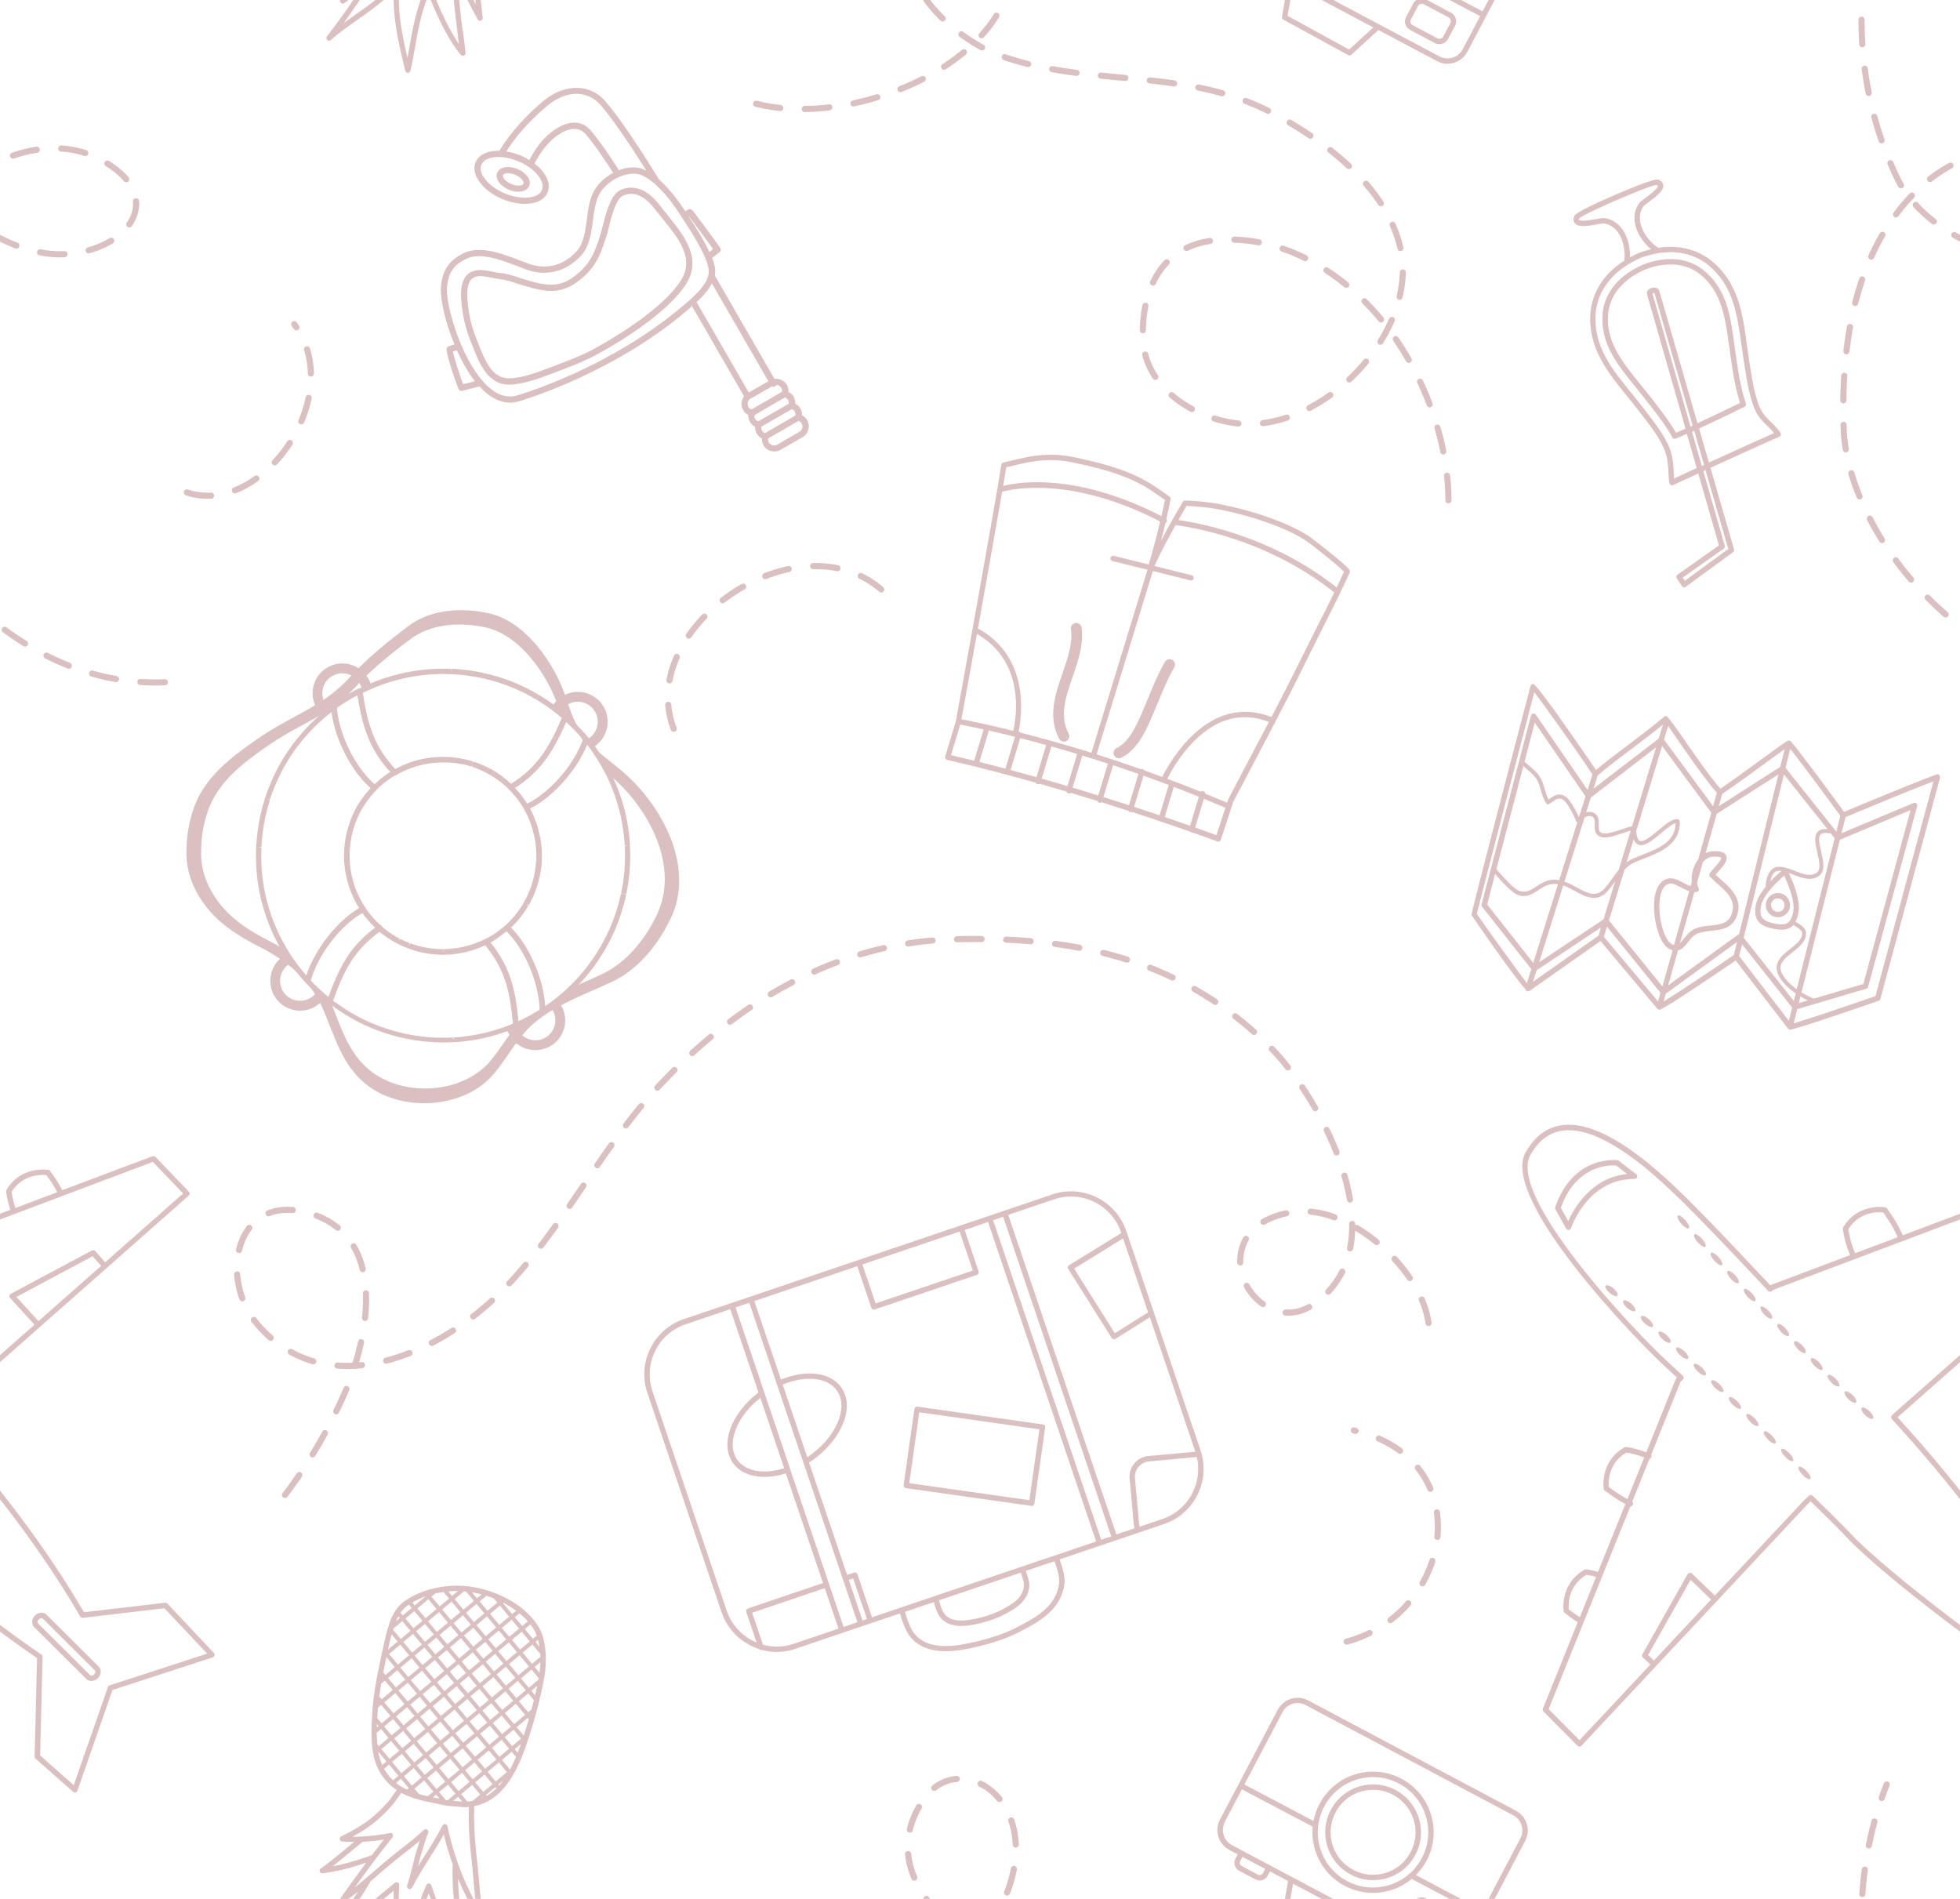 <?xml version="1.0" encoding="UTF-8"?>
<svg id="Layer_2" data-name="Layer 2" xmlns="http://www.w3.org/2000/svg" xmlns:xlink="http://www.w3.org/1999/xlink" viewBox="0 0 320 310">
  <defs>
    <style>
      .cls-1, .cls-2 {
        fill: none;
      }

      .cls-3 {
        fill: #dac0c1;
      }

      .cls-2 {
        stroke: #dac0c1;
        stroke-dasharray: 4.01 4.01;
        stroke-linecap: round;
        stroke-linejoin: round;
      }

      .cls-4 {
        clip-path: url(#clippath);
      }
    </style>
    <clipPath id="clippath">
      <rect class="cls-1" width="320" height="310"/>
    </clipPath>
  </defs>
  <g id="Layer_2-2" data-name="Layer 2">
    <g class="cls-4">
      <rect class="cls-1" width="320" height="310"/>
      <g>
        <g>
          <path class="cls-3" d="M249.27-12.25c-.29-.93-.92-1.7-1.79-2.16l-33.91-18c-.53-.28-1.12-.43-1.71-.43-1.36,0-2.6.75-3.24,1.95l-9.44,17.94c-.95,1.78-.26,4,1.52,4.95l1.38.73-.37.69c-.38.72-.1,1.61.61,1.99l2.66,1.41c.35.18.75.22,1.12.11.38-.12.68-.37.87-.72l.37-.7,2.96,1.57-1,5.66c-.03.19.06.37.22.46l10.59,5.8c.16.09.37.07.51-.06l4.43-4.04,9.57,5.08c.53.28,1.12.43,1.71.43,1.36,0,2.6-.75,3.24-1.95l3.06-5.81h0l6.38-12.12c.46-.86.55-1.85.27-2.79h-.01ZM211.11-2.48l13.11,6.96-3.96,3.61-10.04-5.5.89-5.07h0ZM202.85-6.87l3.71,1.97-.37.7c-.07.14-.2.24-.35.29-.15.05-.31.03-.45-.04l-2.66-1.41c-.29-.15-.4-.52-.25-.81l.37-.69h0ZM199.95-12.55l2.81-5.34,11.56,6.1c-.12,1.27,0,2.56.4,3.81.77,2.53,2.48,4.6,4.82,5.84,1.42.76,3.03,1.16,4.63,1.16,2.35,0,4.56-.83,6.31-2.28l11.17,5.9-2.85,5.42c-.49.91-1.43,1.48-2.46,1.48-.46,0-.9-.11-1.3-.32l-27.66-14.68h0l-4.48-2.38h0l-1.76-.94c-1.36-.72-1.88-2.41-1.16-3.77h-.03ZM216.21-15.1c1.57-2.95,4.62-4.79,7.97-4.79,1.46,0,2.92.37,4.22,1.05,2.13,1.13,3.69,3.02,4.39,5.32s.47,4.74-.66,6.87c-1.57,2.95-4.62,4.79-7.97,4.79-1.46,0-2.92-.36-4.22-1.05-2.13-1.13-3.69-3.02-4.39-5.32-.71-2.3-.47-4.74.66-6.87ZM248.22-9.87l-6.17,11.73-10.89-5.75c.68-.68,1.28-1.47,1.75-2.35,1.24-2.33,1.49-5.01.72-7.54-.77-2.52-2.49-4.6-4.82-5.84-1.42-.76-3.02-1.16-4.63-1.16-3.67,0-7.02,2.01-8.74,5.26-.47.89-.8,1.83-.99,2.8l-11.28-5.96,6.22-11.82c.48-.91,1.43-1.48,2.46-1.48.45,0,.9.11,1.3.33l33.91,18c.66.35,1.14.93,1.36,1.64.22.71.15,1.47-.2,2.12v.02Z"/>
          <path class="cls-3" d="M229.57,2.76c-.2.37-.24.8-.12,1.2.12.4.4.73.77.93l4.05,2.15c.74.4,1.74.09,2.13-.65l1.16-2.18c.41-.77.11-1.72-.65-2.13l-4.05-2.15c-.23-.12-.48-.18-.74-.18-.59,0-1.12.32-1.39.84l-1.16,2.18h0ZM230.35,3.17l1.16-2.19c.17-.33.61-.47.95-.29l4.04,2.15c.34.18.47.61.29.95l-1.16,2.18c-.12.23-.36.37-.62.37-.11,0-.22-.03-.33-.08l-4.05-2.15c-.16-.09-.29-.23-.34-.41s-.04-.37.05-.53h.01Z"/>
        </g>
        <path class="cls-3" d="M75.54,5.05c-.35-2.74-.69-5.56-.76-8.35.93,2.23,1.98,4.21,3.21,6.46.1.18.32.27.52.21s.33-.26.3-.47c-.35-2.93-.51-4.79-.64-6.28-.11-1.22-.2-2.27-.36-3.54-.33-3.18-.46-5.1-.4-8.22,4.56-.88,6.81-5.34,8.27-9.29,1.44-4.06,2.55-8.18,3.22-11.92.41-2.52.35-6.22-1.17-8.38-.87-1.3-2.08-2.48-3.58-3.48-2.57-1.71-5.83-2.77-8.92-2.92-3.34-.1-6.53.74-8.98,2.39-2.25,1.44-2.9,4.21-3.46,6.66l-.08.35c-.78,3.49-1.5,6.74-1.84,10.14l-.04.58c-.22,3.16-.5,7.1.99,9.96.75,1.39,1.71,2.46,2.94,3.27h.02c-.76,1.09-1.27,1.78-1.51,2.04-1.95,2.08-3.35,3.46-7.57,5.55-.18.09-.27.28-.23.48.04.19.2.34.4.35.64.04,1.29.06,1.95.05-2.25,1.88-4.63,3.83-5.43,4.32-.18.11-.25.33-.19.52.07.2.27.32.47.29,3-.4,5.12-1.06,7.11-1.73-1.49,2.01-2.91,3.99-4.2,5.81-.12.17-.1.41.05.56.15.16.39.17.56.05.79-.55,1.54-1.12,2.27-1.7-1.36,2.13-2.99,4.41-5.08,7.13-.14.18-.12.43.05.59.16.16.42.16.59,0,1.33-1.18,2.87-2.27,4.36-3.31.66-.46,1.31-.92,1.94-1.39,1.09-.78,2.11-1.63,3.1-2.46.29-.24.57-.48.86-.72-.15,4.4.8,8.37,1.72,12.21l.16.68c.05.2.22.34.43.34s.38-.14.43-.34c.27-1.17.49-2.37.71-3.65.23-1.29.46-2.62.78-4.05.39-1.75.83-3.16,1.48-4.74.92,2.52,3.07,7.34,5.25,9.85.13.14.33.19.51.11.18-.08.28-.26.26-.45-.13-1.2-.28-2.4-.44-3.61l-.03.05ZM59.2-9.32c1.15-.06,2.31-.18,3.47-.37-.67.85-1.33,1.71-1.98,2.57l-.7.23c-1.68.57-3.42,1.15-5.67,1.57,1.07-.84,2.65-2.14,4.88-4h0ZM65.23-18.51c-.2-.13-.38-.28-.57-.43l.8-.67,1.28,1.53-.29.24c-.43-.2-.84-.41-1.23-.67h.01ZM79.45-16.81l-.12-.15,1.53-1.28.18.21c-.48.47-1.01.88-1.59,1.21h0ZM88.09-36.91l-.8-.96.94-.79c-.02.6-.07,1.19-.14,1.75ZM88.23-39.52l-1.37,1.15-1.53-1.83,1.59-1.33,1.28,1.53c.01.16.03.32.03.48h0ZM86.17-45.31l-.91.77-1.21-1.45.76-.64c.51.41.96.85,1.37,1.32h-.01ZM84.75-44.13l-1.6,1.33-1.21-1.44,1.6-1.34,1.21,1.45ZM81.19-48.38l-1.6,1.34-1.28-1.53,1.1-.92c.41.13.81.27,1.21.43l.57.68h0ZM76.09-50.18l1.29,1.53-1.71,1.43-1.44-1.72,1.51-1.27c.12,0,.23.02.35.03ZM72.41-50.1l.9,1.07-1.53,1.28-1.33-1.59.61-.51c.44-.1.89-.19,1.35-.25ZM66.76-48.04l.46.55-1.45,1.21-.37-.44c.36-.51.79-.95,1.32-1.29.01,0,.03-.02.04-.02h0ZM62.41-36.15h0l-.02.03v-.03h.01ZM61.81-32.18h0v.02s0-.01,0-.02h0ZM62.23-35.12l.61-.51,1.28,1.53-1.8,1.51-.4-.48c.09-.68.2-1.37.31-2.05ZM61.54-28.54l.26.31-.27.23c0-.18,0-.36.01-.54ZM62.22-27.73l1.21,1.45-1.58,1.33-.25-.3c-.06-.62-.08-1.25-.09-1.88l.71-.59h0ZM63.52-21.93l1.52,1.82-.88.74c-.56-.53-1.04-1.16-1.46-1.88l.81-.68h0ZM64.02-22.36l1.59-1.33,1.52,1.82-1.59,1.33-1.52-1.82ZM72.77-16.15l-1.08-1.29,1.45-1.21,1.23,1.47-1.31,1.09c-.09-.02-.2-.04-.29-.06ZM75.29-17.1l1.8-1.51,1.31,1.57-1.27,1.06c-.27.04-.54.08-.83.09l-1.01-1.21ZM83.27-21.12l-1.31-1.57,1.59-1.33.7.84c-.3.7-.62,1.39-.97,2.06h0ZM87.9-35.78l-1.56,1.31-1.28-1.53,1.72-1.44,1.17,1.39c-.02.09-.03.18-.05.27ZM64.2-44.11l1.48-1.24,1.33,1.59-1.58,1.33-1.27-1.52s.03-.1.05-.15h-.01ZM71.25-42.67l1.28,1.53-1.45,1.21-1.28-1.53,1.45-1.21ZM69.38-41.96l-1.44-1.72,1.45-1.21,1.44,1.72-1.45,1.21ZM75.12-25.09l-1.53,1.28-1.28-1.53,1.53-1.28,1.28,1.53ZM74.34-27.04l1.83-1.53,1.28,1.53-1.83,1.53-1.28-1.53ZM71.89-25.84l-1.53-1.82,1.53-1.28,1.53,1.82-1.53,1.28ZM72.4-29.37l1.83-1.53,1.53,1.82-1.83,1.53-1.53-1.82ZM73.43-37.12l1.45-1.21,1.21,1.45-1.45,1.21-1.21-1.45ZM74.14-35.25l-1.58,1.33-1.21-1.45,1.59-1.33,1.21,1.45h0ZM75.38-38.75l1.8-1.51,1.21,1.45-1.8,1.51-1.21-1.45ZM78.82-38.31l1.33,1.59-1.8,1.51-1.33-1.59,1.8-1.51ZM77.84-34.79l-1.45,1.21-1.33-1.59,1.45-1.21,1.33,1.59ZM75.89-33.15l-1.59,1.33-1.33-1.59,1.58-1.33,1.33,1.59h0ZM76.32-32.65l1.53,1.83-1.59,1.33-1.53-1.83,1.59-1.33ZM71.98-29.87l-1.33-1.59,1.83-1.53,1.33,1.59-1.83,1.53ZM70.22-31.97l-1.21-1.45,1.83-1.53,1.21,1.45-1.83,1.53ZM68.59-33.92l-1.51-1.8,1.83-1.53,1.51,1.8-1.83,1.53ZM69.41-37.67l1.59-1.33,1.51,1.8-1.59,1.33-1.51-1.8ZM68.99-38.18l-1.28-1.53,1.58-1.33,1.28,1.53-1.59,1.33h0ZM72.95-40.63l1.51,1.8-1.45,1.21-1.51-1.8,1.45-1.21ZM73.45-41.06l1.8-1.51,1.51,1.8-1.8,1.51-1.51-1.8ZM75.76-42.99l1.53-1.28,1.51,1.8-1.53,1.28-1.51-1.8ZM79.22-41.96l1.21,1.45-1.53,1.28-1.21-1.45,1.53-1.28ZM80.85-40.01l1.33,1.59-1.53,1.28-1.33-1.59,1.53-1.28ZM82.6-37.92l1.53,1.83-1.53,1.28-1.53-1.83,1.53-1.28ZM82.1-34.39l-1.8,1.51-1.53-1.83,1.8-1.51,1.53,1.83ZM79.79-32.46l-1.45,1.21-1.53-1.83,1.45-1.21,1.53,1.82h0ZM80.21-31.95l1.28,1.53-1.45,1.21-1.28-1.53,1.45-1.21ZM79.54-28.79l-1.59,1.33-1.28-1.53,1.59-1.33,1.28,1.53ZM79.97-28.29l1.51,1.8-1.58,1.33-1.51-1.8,1.59-1.33h0ZM79.38-24.74l-1.83,1.53-1.51-1.8,1.83-1.53,1.51,1.8ZM79.81-24.23l1.23,1.46-1.83,1.53-1.23-1.47,1.83-1.53h0ZM78.7-20.81l-1.53,1.28-1.23-1.47,1.53-1.28,1.23,1.47ZM75.52-21.5l-1.51-1.8,1.53-1.28,1.51,1.8-1.53,1.28ZM75.02-21.08l-1.8,1.51-1.51-1.8,1.8-1.51,1.51,1.8ZM71.29-21.88l-1.28-1.53,1.8-1.51,1.28,1.53-1.8,1.51ZM69.58-23.91l-1.53-1.82,1.8-1.51,1.53,1.82-1.8,1.51ZM69.08-23.49l-1.45,1.21-1.53-1.82,1.45-1.21,1.53,1.82ZM65.69-24.61l-1.33-1.59,1.45-1.21,1.33,1.59-1.45,1.21ZM66.3-27.83l1.8-1.51,1.33,1.59-1.8,1.51-1.33-1.59ZM68.61-29.76l1.53-1.28,1.33,1.59-1.53,1.28-1.33-1.59ZM68.19-30.27l-1.21-1.45,1.53-1.28,1.21,1.45-1.53,1.28ZM66.56-32.22l-1.51-1.8,1.53-1.28,1.51,1.8-1.53,1.28ZM64.63-34.52l-1.28-1.53,1.53-1.28,1.28,1.53-1.53,1.28ZM65.38-37.75l1.83-1.53,1.28,1.53-1.83,1.53-1.28-1.53ZM64.96-38.26l-1.44-1.72,1.83-1.53,1.44,1.73-1.83,1.53h0ZM65.85-41.93l1.59-1.33,1.44,1.72-1.58,1.33-1.44-1.72h0ZM66.19-45.77l1.45-1.21,1.33,1.58-1.45,1.21-1.33-1.59h0ZM68.14-47.41l1.8-1.51,1.33,1.59-1.8,1.51-1.33-1.59ZM71.69-46.82l1.44,1.72-1.8,1.51-1.44-1.72,1.8-1.51ZM73.56-44.6l1.28,1.53-1.8,1.51-1.28-1.53,1.8-1.51ZM74.06-45.02l1.53-1.28,1.28,1.53-1.53,1.28-1.28-1.53ZM76.09-46.72l1.71-1.43,1.28,1.53-1.71,1.43-1.28-1.53ZM79.5-46.12l1.51,1.8-1.71,1.43-1.51-1.8,1.71-1.43ZM81.44-43.81l1.21,1.45-1.71,1.43-1.21-1.45,1.71-1.43ZM83.07-41.87l1.33,1.59-1.72,1.44-1.33-1.59,1.72-1.44ZM84.83-39.78l1.53,1.83-1.72,1.44-1.53-1.83,1.72-1.44ZM85.83-34.06l-1.53,1.28-1.28-1.53,1.53-1.28,1.28,1.53ZM83.8-32.35l-1.8,1.51-1.28-1.53,1.8-1.51,1.28,1.53ZM84.22-31.85l1.51,1.8-1.8,1.51-1.51-1.8,1.8-1.51ZM83.42-28.12l-1.45,1.21-1.51-1.8,1.45-1.21,1.51,1.8ZM83.85-27.62l1.22,1.46-1.45,1.21-1.22-1.46,1.45-1.21ZM83.12-24.52l-1.58,1.33-1.22-1.46,1.58-1.33,1.22,1.46ZM82.76-20.7l-1.83,1.53-1.31-1.57,1.83-1.53,1.31,1.57ZM80.43-18.74l-1.53,1.28-1.31-1.56,1.53-1.28,1.31,1.57h0ZM74.87-17.6l-1.23-1.47,1.8-1.51,1.23,1.47-1.8,1.51ZM71.26-17.94l-1.51-1.8,1.45-1.21,1.51,1.8-1.45,1.21ZM69.34-20.25l-1.28-1.53,1.45-1.21,1.28,1.53-1.45,1.21ZM68.83-19.83l-1.59,1.33-1.28-1.53,1.59-1.33,1.28,1.53ZM63.6-22.86l-1.33-1.59,1.58-1.33,1.33,1.59-1.59,1.33h0ZM62.72-28.15l1.45-1.21,1.21,1.45-1.45,1.21s-1.21-1.45-1.21-1.45ZM64.67-29.79l1.8-1.51,1.21,1.45-1.8,1.51-1.21-1.45ZM64.25-30.29l-1.51-1.8,1.8-1.51,1.51,1.8-1.8,1.51ZM63.09-39.47l1.37,1.63-1.53,1.28-.36-.42c.16-.82.34-1.65.52-2.49ZM63.94-43.19l.98,1.17-1.56,1.3c.06-.26.12-.52.17-.79l.09-.39c.1-.43.2-.86.32-1.3h0ZM65.03-46.14l.24.29-.63.53c.12-.28.25-.56.4-.82h-.01ZM67.32-48.38c.68-.4,1.4-.74,2.17-1.01l-1.77,1.48-.39-.47h-.01ZM73.72-48.53l1.44,1.72-1.53,1.28-1.44-1.72,1.53-1.28ZM77.06-50.05c.53.09,1.06.2,1.58.34l-.76.64-.82-.98ZM81.61-47.88l1.51,1.8-1.6,1.34-1.51-1.8,1.6-1.34ZM85.17-43.62l1.33,1.59-1.59,1.33-1.33-1.59,1.59-1.33ZM87.36-33.25l-.6-.72.93-.78c-.1.5-.21,1-.33,1.5ZM86.78-30.93l-.55.46-1.51-1.8,1.53-1.28.92,1.1c-.12.5-.25,1.01-.39,1.52ZM85.51-26.65l-1.16-1.38,1.8-1.51.18.22c-.26.89-.53,1.78-.83,2.67h.01ZM84.52-23.87l-.48-.57,1-.84c-.06.18-.12.36-.19.54-.11.29-.22.58-.33.87ZM81.49-18.51l-.13-.15.8-.67c-.21.29-.44.56-.67.83h0ZM78.85-16.51s-.09.04-.14.06l.11-.09.03.03ZM75.44-15.89l-1.45-.12.8-.67.66.78h-.01ZM71.73-16.37s-.09-.02-.13-.03c-.31-.06-.62-.13-.93-.19l.52-.43.55.65h-.01ZM68.38-17.13s0-.02-.02-.03l-.7-.83,1.59-1.33,1.51,1.8-.91.76c-.5-.11-.99-.24-1.47-.37h0ZM67.21-17.52s-.05-.02-.08-.03l.03-.03.05.06ZM61.76-24.03h0l1.33,1.59-.69.57c-.3-.67-.51-1.4-.65-2.17h0ZM61.68-30.95l.02-.27.54-.45,1.51,1.8-1.45,1.21-.71-.85c.03-.49.06-.98.1-1.45h0ZM74.77-50.26l-.96.8-.62-.74c.52-.05,1.05-.07,1.58-.06ZM83.66-47.49c.21.14.41.3.61.45l-.65.54-1.51-1.8.06-.05c.51.27,1.02.55,1.49.86h0ZM87.63-42.98l-.62.52-1.33-1.59.91-.76c.14.19.29.37.42.56.25.36.45.8.62,1.27h0ZM88.08-41.17l-.65-.78.42-.35c.1.36.17.74.23,1.13ZM77.68.73c-1.07-2.03-1.99-3.95-2.81-6.21l-.23-.68c-.53-1.56-.98-2.9-1.59-5.7-.04-.18-.19-.32-.38-.34-.18-.02-.36.07-.44.24-.85,1.7-1.89,3.35-2.91,4.95-.35.56-.71,1.13-1.07,1.7.03-.11.05-.22.08-.33.16-.67.3-1.25.49-1.89.14-.43.26-.8.37-1.16.21-.69.4-1.29.72-2.1.08-.19.01-.41-.16-.53h0c-.17-.11-.4-.09-.55.05-1.12,1.08-2.39,2.06-3.61,3.02-.64.5-1.28,1-1.9,1.51-.87.71-1.7,1.44-2.53,2.15-1.09.95-2.15,1.86-3.26,2.74,1.91-2.66,4.03-5.53,6.18-8.2.12-.14.13-.34.03-.5s-.28-.24-.46-.2c-1.54.31-3.11.5-4.64.57h0c-.49.02-.97.04-1.46.03,3.17-1.72,4.57-3.08,6.33-4.97.28-.29.82-1.02,1.63-2.19,1.77.95,3.79,1.36,5.91,1.79.5.1,1.02.21,1.53.32l2.88.23c.24,0,.47-.03.7-.04-.05,3.08.08,5.01.41,8.2.16,1.27.25,2.31.35,3.52.09,1.07.2,2.33.39,4.04v-.02ZM74.67,5.16c.09.67.17,1.35.25,2.02-2.13-3.08-4.04-7.83-4.49-9.38-.05-.18-.21-.3-.39-.32-.18-.01-.36.09-.43.26-.94,2.09-1.5,3.75-1.99,5.95-.33,1.45-.56,2.79-.79,4.09-.1.58-.2,1.14-.3,1.68-.87-3.69-1.66-7.52-1.35-11.71.01-.17-.08-.34-.23-.42-.15-.08-.34-.06-.48.04-.56.45-1.1.9-1.64,1.35-1.02.85-1.98,1.65-3.05,2.42-.63.46-1.28.92-1.93,1.38-.58.41-1.16.82-1.74,1.24,1.79-2.45,3.2-4.57,4.4-6.64.41-.35.82-.7,1.22-1.05.82-.71,1.65-1.43,2.52-2.14.61-.5,1.24-1,1.88-1.49.79-.62,1.61-1.25,2.39-1.92-.06.18-.11.35-.16.53-.11.35-.22.73-.37,1.15-.2.67-.35,1.26-.51,1.95-.23.96-.49,2.06-1.01,3.68-.07.22.04.45.25.54s.45,0,.56-.21c.81-1.6,1.81-3.18,2.78-4.71.81-1.29,1.65-2.61,2.4-3.97.49,2.09.9,3.28,1.36,4.63l.13.39s-.03.09-.04.13c-.02.31-.03.57-.03.75-.03,3.28.39,6.58.8,9.77h0Z"/>
        <path class="cls-2" d="M123.44,16.94c13.85,3.51,34.47-4.04,40.19-16.13,7.77-16.43-6.84-25.89-12.86-17.01-8.36,12.33,5.84,22.85,12.27,25.19,15.09,5.49,30.28,1.79,44.88,9.55,8.5,4.52,18.46,11.99,20.71,21.92,3.12,13.76-12.66,30.13-26.47,28.68-7.14-.75-15.2-5.82-15.55-13.67-.36-8.02,2.93-15.26,11.52-16.21,11-1.22,21.27,5.21,27.9,13.57,6.35,8.02,10.96,19.85,10.4,30.68"/>
      </g>
      <g>
        <g>
          <path class="cls-3" d="M355.04,270.27c.04-.15,0-.3-.11-.41l-7.61-8.08c-.1-.1-.23-.15-.37-.13l-13.24,1.55c-6.07-10.39-14.11-21.09-23.9-31.82l.07-.07,40.93-36.12c.09-.08.14-.19.15-.31,0-.12-.04-.24-.12-.32l-5.46-5.7c-.07-.07-.16-.12-.26-.13-.07-.01-.14,0-.21.02l-14.73,5.55c-.53-1-1.2-2.06-2-3.15-.07-.09-.16-.15-.27-.17h-.05c-.48-.07-4.54-.53-6.8,3.27-.05.08-.07.18-.06.27,0,.06.17,1.4.69,2.99l-11.04,4.16c-.57-1.36-1.43-2.84-2.59-4.41-.07-.09-.16-.15-.27-.17h-.05c-.48-.07-4.54-.53-6.8,3.26-.05.08-.07.18-.06.27,0,.1.26,2.21,1.18,4.28l-12.96,4.88s-.06.03-.08.04l-1.86-1.97c-3.86-4.1-7.85-8.33-11.73-12.2-.23-.22-.5-.47-.8-.77-3.17-3.06-10.61-10.21-17.11-11.16-3.66-.53-6.5.96-8.44,4.41-4.29,7.65,18.45,31.03,22.82,35.01.51.48,1.03.96,1.56,1.44l.34.32-.12.12s-.08.09-.1.15l-4.8,11.91c-1.59-.6-3.01-.83-3.24-.86h-.03c-.09-.01-.19,0-.28.05-4.07,2.31-3.41,6.73-3.41,6.77.02.11.08.21.16.28,1.18.91,2.31,1.65,3.39,2.22l-4.47,11.08c-.72-.22-1.27-.33-1.59-.38-.25-.04-.38-.04-.39-.04-.08,0-.16.02-.23.06-4.07,2.31-3.41,6.73-3.4,6.77.02.11.08.21.16.28.98.76,1.48,1.12,2.14,1.52l-5.69,14.11c-.06.16-.03.35.1.47l5.56,5.6c.08.08.2.13.32.13s.23-.05.31-.14l22.1-23.6h0l14.81-15.82.51-.49c2.26,2.2,4.24,4.16,6.02,6.01,3.77,4.06,15.81,13.71,24.42,19.59l-.4,16.07c0,.13.05.25.15.34l6.14,5.41c.11.1.26.13.4.1.14-.04.25-.14.3-.28l5.73-16.44,16.36-5.32c.14-.04.25-.16.29-.31h.02ZM270.04,271.09l-.97-.9,6.94-12.28,3.35,3.21-9.33,9.96h0ZM260.58,257.45l-2.65,6.56c-.54-.33-.99-.65-1.8-1.28-.07-.76-.16-3.84,2.87-5.64.22.02.76.11,1.57.35h0ZM268.45,237.91l-2.75,6.83c-.96-.52-1.98-1.18-3.04-1.98-.07-.76-.16-3.83,2.86-5.63.41.07,1.61.29,2.92.79h.01ZM309.83,201.98l-6.94,2.61c-.75-1.67-1.05-3.42-1.12-3.92,1.85-2.95,4.95-2.82,5.69-2.74,1.06,1.45,1.84,2.8,2.37,4.05ZM329.35,194.63l-6.84,2.58c-.39-1.2-.57-2.26-.62-2.63,1.85-2.95,4.95-2.82,5.69-2.74.71.97,1.3,1.9,1.77,2.79ZM326.29,215.68l-3.61-3.95,12.44-6.65,1.39,1.58-10.23,9.02h0ZM353.82,269.96l-15.91,5.17c-.13.04-.23.14-.28.27l-5.59,16.03-5.49-4.85.4-16.1c0-.15-.07-.29-.19-.37-8.58-5.84-20.7-15.54-24.47-19.6-1.87-1.95-3.95-4.02-6.35-6.34-.17-.16-.44-.16-.61,0l-.83.8-14.52,15.51-3.75-3.6c-.07-.06-.15-.11-.24-.12h-.13c-.13.02-.25.1-.32.22l-7.39,13.08c-.1.18-.06.4.08.54l1.22,1.13-11.57,12.36-5.04-5.07,13.34-33.1c.17,0,.33-.09.41-.25.08-.18.03-.38-.11-.51l2.83-7.01c.12-.03.23-.12.29-.24.06-.13.04-.28-.03-.39l4.8-11.92.38-.38c.09-.08.13-.2.13-.32s-.05-.23-.14-.31l-.68-.63c-.52-.48-1.04-.96-1.56-1.44-6.08-5.55-26.38-27.27-22.65-33.94,1.77-3.15,4.24-4.45,7.55-3.97,6.22.9,13.51,7.92,16.62,10.92.31.29.57.55.8.76,3.87,3.85,7.85,8.08,11.71,12.17l2.16,2.29c.08.09.2.13.31.14.12,0,.23-.04.32-.13l.19-.19,55.45-20.89,4.94,5.16-12.73,11.23-1.62-1.84c-.07-.08-.17-.13-.27-.14-.09-.01-.18,0-.27.05l-13.25,7.08c-.12.06-.2.18-.22.31s.02.27.11.37l3.98,4.36-16.34,14.41-.4.38c-.17.16-.18.44-.02.61,9.96,10.87,18.11,21.72,24.22,32.23.06.11.18.19.3.21h.18l13.26-1.56,6.98,7.41h0Z"/>
          <path class="cls-3" d="M304.53,231.04c-.51-.48-.76-1.02-.58-1.21.19-.19.75.05,1.26.53.51.48.77,1.02.58,1.21s-.75-.04-1.26-.52h0Z"/>
          <path class="cls-3" d="M301.77,228.41c-.5-.49-.76-1.04-.58-1.22.18-.19.75.06,1.25.54.51.48.77,1.03.58,1.22s-.75-.05-1.26-.54h.01Z"/>
          <path class="cls-3" d="M299.02,225.73c-.5-.49-.76-1.05-.58-1.23.19-.18.75.07,1.25.56s.76,1.04.58,1.23c-.19.19-.75-.06-1.25-.56Z"/>
          <path class="cls-3" d="M296.27,223.01c-.5-.5-.77-1.06-.58-1.24s.75.08,1.25.58.76,1.05.58,1.24c-.18.19-.75-.07-1.25-.58Z"/>
          <path class="cls-3" d="M293.53,220.25c-.51-.51-.76-1.07-.58-1.25.19-.18.75.09,1.25.6s.76,1.07.58,1.25c-.19.18-.75-.08-1.25-.6Z"/>
          <path class="cls-3" d="M290.79,217.45c-.5-.52-.76-1.08-.57-1.26.18-.18.74.1,1.25.61.5.52.76,1.08.57,1.26-.18.18-.74-.09-1.24-.61h-.01Z"/>
          <path class="cls-3" d="M288.06,214.61c-.5-.53-.76-1.1-.57-1.27.18-.18.74.11,1.24.63s.75,1.09.57,1.27-.74-.1-1.24-.63Z"/>
          <path class="cls-3" d="M285.33,211.73c-.5-.53-.76-1.11-.57-1.28s.74.12,1.24.65.76,1.1.57,1.28c-.18.18-.74-.11-1.24-.65Z"/>
          <path class="cls-3" d="M282.61,208.8c-.5-.54-.75-1.12-.57-1.29s.74.12,1.24.66.75,1.12.57,1.29-.74-.12-1.24-.67h0Z"/>
          <path class="cls-3" d="M279.9,205.83c-.5-.55-.75-1.13-.57-1.3.18-.17.74.14,1.24.69s.75,1.13.57,1.3c-.18.17-.74-.13-1.23-.68h0Z"/>
          <path class="cls-3" d="M277.19,202.83c-.5-.56-.75-1.15-.56-1.32.18-.16.73.15,1.23.7.5.55.75,1.14.57,1.31s-.73-.14-1.23-.7h-.01Z"/>
          <path class="cls-3" d="M274.49,199.78c-.49-.56-.75-1.16-.56-1.32.18-.16.73.16,1.22.72.5.56.75,1.15.56,1.32-.18.17-.73-.15-1.23-.72h.01Z"/>
          <path class="cls-3" d="M263.43,210.35c.53.45.82.99.64,1.18-.18.2-.75-.01-1.28-.47-.53-.45-.82-.98-.64-1.17.18-.2.75,0,1.29.46h-.01Z"/>
          <path class="cls-3" d="M265.68,213.54c-.53-.46-.81-.99-.64-1.19.18-.19.75.02,1.28.48.53.46.82.99.64,1.19-.18.19-.75-.03-1.28-.49h0Z"/>
          <path class="cls-3" d="M268.57,216.08c-.53-.47-.81-1-.64-1.2.17-.19.75.03,1.28.5s.82,1.01.64,1.2c-.18.19-.75-.03-1.28-.5Z"/>
          <path class="cls-3" d="M272.73,219.17c-.18.19-.75-.04-1.28-.52-.53-.48-.81-1.02-.64-1.21.18-.19.75.04,1.28.51.53.48.82,1.02.64,1.21h0Z"/>
          <path class="cls-3" d="M275.61,221.8c-.18.19-.75-.05-1.28-.54-.53-.48-.82-1.03-.64-1.22s.75.05,1.28.53c.53.48.81,1.03.64,1.22h0Z"/>
          <path class="cls-3" d="M277.84,223.24c.53.49.81,1.05.63,1.23-.18.19-.74-.06-1.27-.55-.53-.49-.81-1.04-.63-1.23s.75.06,1.27.55Z"/>
          <path class="cls-3" d="M280.07,226.62c-.53-.5-.81-1.05-.63-1.24.17-.19.74.07,1.27.57s.81,1.06.63,1.25c-.18.18-.74-.07-1.27-.58Z"/>
          <path class="cls-3" d="M282.93,229.36c-.53-.5-.81-1.07-.63-1.25s.75.08,1.27.59c.52.51.81,1.07.63,1.25s-.74-.08-1.27-.59Z"/>
          <path class="cls-3" d="M285.78,232.15c-.52-.52-.8-1.08-.63-1.26.17-.18.74.09,1.27.6.52.52.8,1.08.63,1.27-.17.18-.74-.09-1.27-.61Z"/>
          <path class="cls-3" d="M288.63,234.98c-.52-.52-.8-1.09-.63-1.27.17-.18.74.09,1.26.62.52.52.8,1.1.62,1.28-.17.18-.74-.1-1.26-.62h.01Z"/>
          <path class="cls-3" d="M291.47,237.85c-.52-.53-.8-1.1-.62-1.29.17-.18.74.11,1.26.64.52.53.8,1.11.63,1.29-.18.18-.74-.11-1.26-.64h-.01Z"/>
          <path class="cls-3" d="M294.3,240.77c-.52-.54-.8-1.12-.62-1.29.17-.18.74.11,1.26.66.52.54.79,1.12.62,1.3-.18.17-.74-.12-1.26-.66h0Z"/>
          <path class="cls-3" d="M267.29,192.19c.06-.18,0-.38-.15-.49l-2.85-2.2c-.06-.05-.13-.08-.2-.09h0c-.07-.01-7.24-.93-10.17,7.67-.04.12-.03.25.03.35l1.75,3.14c.08.15.25.24.42.22.17-.02.32-.14.37-.3.03-.08,2.74-8.09,10.37-8.02.19,0,.36-.12.42-.29h.01ZM265.67,191.66c-5.85.57-8.71,5.62-9.63,7.69l-1.21-2.17c2.54-7.17,8.19-6.98,9.04-6.91l1.8,1.4h0Z"/>
        </g>
        <g>
          <path class="cls-3" d="M249.27,297.75c-.29-.93-.92-1.7-1.79-2.16l-33.91-18c-.53-.28-1.12-.43-1.71-.43-1.36,0-2.6.75-3.24,1.95l-9.44,17.94c-.95,1.78-.26,4,1.52,4.95l1.38.73-.37.69c-.38.72-.1,1.61.61,1.99l2.66,1.41c.35.18.75.22,1.12.11.38-.12.68-.37.87-.72l.37-.7,2.96,1.57-1,5.66c-.03.19.06.37.22.46l10.59,5.8c.16.09.37.07.51-.06l4.43-4.04,9.57,5.08c.53.28,1.12.43,1.71.43,1.36,0,2.6-.75,3.24-1.95l3.06-5.81h0l6.38-12.12c.46-.86.55-1.85.27-2.79h-.01ZM211.11,307.52l13.11,6.96-3.96,3.61-10.04-5.5.89-5.07ZM202.85,303.13l3.71,1.97-.37.7c-.07.14-.2.24-.35.29-.15.05-.31.03-.45-.04l-2.66-1.41c-.29-.15-.4-.52-.25-.81l.37-.69h0ZM199.95,297.45l2.81-5.34,11.56,6.1c-.12,1.27,0,2.56.4,3.81.77,2.53,2.48,4.6,4.82,5.84,1.42.76,3.03,1.16,4.63,1.16,2.35,0,4.56-.83,6.31-2.28l11.17,5.9-2.85,5.42c-.49.91-1.43,1.48-2.46,1.48-.46,0-.9-.11-1.3-.32l-27.66-14.68h0l-4.48-2.38h0l-1.76-.94c-1.36-.72-1.88-2.41-1.16-3.77h-.03ZM216.21,294.9c1.57-2.95,4.62-4.79,7.97-4.79,1.46,0,2.92.37,4.22,1.05,2.13,1.13,3.69,3.02,4.39,5.32s.47,4.74-.66,6.87c-1.57,2.95-4.62,4.79-7.97,4.79-1.46,0-2.92-.36-4.22-1.05-2.13-1.13-3.69-3.02-4.39-5.32-.71-2.3-.47-4.74.66-6.87ZM248.22,300.13l-6.17,11.73-10.89-5.75c.68-.68,1.28-1.47,1.75-2.35,1.24-2.33,1.49-5.01.72-7.54-.77-2.52-2.49-4.6-4.82-5.84-1.42-.76-3.02-1.16-4.63-1.16-3.67,0-7.02,2.01-8.74,5.26-.47.89-.8,1.83-.99,2.8l-11.28-5.96,6.22-11.82c.48-.91,1.43-1.48,2.46-1.48.45,0,.9.11,1.3.33l33.91,18c.66.35,1.14.93,1.36,1.64s.15,1.47-.2,2.12v.02Z"/>
          <path class="cls-3" d="M229.57,312.76c-.2.37-.24.8-.12,1.2.12.4.4.73.77.93l4.05,2.15c.74.4,1.74.09,2.13-.65l1.16-2.18c.41-.77.11-1.72-.65-2.13l-4.05-2.15c-.23-.12-.48-.18-.74-.18-.59,0-1.12.32-1.39.84l-1.16,2.18h0ZM230.35,313.17l1.16-2.19c.17-.33.61-.47.95-.29l4.04,2.15c.34.18.47.61.29.95l-1.16,2.18c-.12.23-.36.37-.62.37-.11,0-.22-.03-.33-.08l-4.05-2.15c-.16-.09-.29-.23-.34-.41s-.04-.37.05-.53h.01Z"/>
          <path class="cls-3" d="M217.15,295.7c-.91,1.87-1.04,4-.36,5.97s2.09,3.56,3.97,4.48c1.08.53,2.23.79,3.42.79,3.02,0,5.71-1.68,7.03-4.39.92-1.87,1.04-3.99.36-5.97-.68-1.97-2.09-3.56-3.96-4.48-1.08-.52-2.23-.79-3.42-.79-3.02,0-5.71,1.68-7.03,4.39h0ZM217.94,296.09c1.17-2.41,3.56-3.9,6.24-3.9,1.05,0,2.08.24,3.03.7,1.66.81,2.91,2.22,3.52,3.97.6,1.75.49,3.63-.32,5.3-1.17,2.41-3.56,3.9-6.24,3.9-1.06,0-2.08-.24-3.03-.7-1.67-.81-2.92-2.22-3.52-3.97s-.49-3.63.32-5.3Z"/>
        </g>
        <g>
          <g>
            <path class="cls-3" d="M92.61,116.84l.07.06.25.23c.27.25.53.5.79.75l.28.28c.24.24.47.48.7.73l.33.36c.2.22.4.45.6.69l.37.44c.09.11.12.27.08.41-1.44,4.48-5.93,9.59-10.01,11.39-.2.09-.5-.08-.61-.27-.08-.14-.17-.27-.25-.4l-.15-.23c-.08-.12-.16-.23-.25-.36-.06-.09-.12-.17-.18-.26l-.22-.29c-.08-.11-.16-.21-.24-.3l-.66-.76c-.11-.12-.23-.24-.36-.37l-.08-.08c-.1-.09-.14-.23-.13-.36.02-.13.09-.25.21-.33,4.84-2.94,6.66-6.5,8.71-11.21.06-.13.2-.19.33-.22h.08c.12,0,.25.05.34.12v-.02ZM84.19,128.74l.67.77c.09.11.17.22.25.32l.23.31c.07.09.13.18.2.28.09.12.18.25.26.37l.16.24c.04.06.08.12.12.19,3.71-1.81,7.69-6.38,9.1-10.47l-.21-.25c-.19-.22-.38-.45-.58-.66l-.32-.35c-.22-.24-.45-.48-.68-.71l-.28-.27c-.23-.22-.45-.44-.68-.65-1.9,4.3-3.84,7.87-8.35,10.77.04.04.07.08.11.12h0Z"/>
            <path class="cls-3" d="M83.06,151.12c3.31,2.99,5.98,9.24,5.95,13.94,0,.15-.15.33-.27.41-.27.17-.54.34-.82.51l-.39.22c-.3.17-.61.34-.92.51l-.34.17c-.33.17-.65.33-.99.49l-.32.15c-.15.07-.3.13-.45.2l-.1.04c-.13.06-.28.04-.4-.03-.12-.07-.2-.2-.21-.34-.48-5.11-1.1-9.07-4.78-13.37-.09-.1-.05-.27-.02-.4.03-.13.18-.28.3-.34l.17-.09c.15-.08.31-.17.47-.26l.19-.11c.14-.08.28-.17.46-.29l.53-.35,1.36-1.07c.08-.07.19-.11.29-.11s.21.04.29.11h0ZM84.62,166.72l.3-.14c.32-.15.64-.31.99-.49l.29-.15c.3-.16.6-.33.89-.5l.37-.21c.23-.13.45-.27.66-.41-.06-4.32-2.42-9.91-5.39-12.79l-1.74,1.28c-.14.09-.29.18-.43.27l-.2.12c-.1.06-.21.12-.33.18,3.4,4.16,4.1,8.01,4.58,12.83h0Z"/>
            <path class="cls-3" d="M96.03,120.4c.17.2.33.41.49.62l.07.1c.12.16.25.32.37.48.11.15.21.29.31.44l.07.1c.16.23.32.46.48.7.08.12.15.24.23.36l.07.11c.17.27.34.54.5.81.07.12.14.23.23.4.17.3.34.6.5.9l.18.36c.16.32.33.65.48.97l.15.34c.15.33.3.67.44,1.01l.15.37c.13.33.26.66.38,1l.15.43c.11.31.21.63.31.94.05.17.1.34.16.55.08.28.16.56.23.84.06.24.11.49.17.72.05.23.11.46.15.69.06.31.12.62.18,1.01.03.14.05.28.07.43.06.38.11.77.15,1.16l.04.3c.05.46.08.92.11,1.38v.12c.03.5.04,1.01.04,1.53s0,1.01-.03,1.58c-.02.43-.05.86-.09,1.28l-.03.34c-.02.2-.04.4-.07.59l-.06.48c-.02.18-.05.37-.07.55l-.07.4c-.07.4-.14.8-.22,1.2l-.43-.09.4.21c-.1.48-.21.95-.36,1.49-.13.48-.26.94-.41,1.4l-.06.17c-.14.42-.28.84-.43,1.25l-.13.33c-.13.35-.27.7-.42,1.04-.05.12-.1.23-.15.34l-.14.3c-.1.23-.21.46-.32.68-.11.22-.22.43-.34.67l-.08.15c-.08.16-.16.31-.25.47-.15.27-.3.53-.46.8l-.27.45c-.18.3-.37.59-.56.88l-.22.34c-.21.31-.43.61-.7.98l-.15.2c-.23.31-.47.61-.71.91l-.2.25c-.24.29-.49.58-.74.86l-.23.25c-.24.27-.49.53-.74.78l-.06.07c-.08.08-.15.16-.23.23-.24.24-.48.46-.73.69l-.37.34c-.21.19-.43.38-.68.59l-.12.1c-.12.1-.23.2-.35.29-.2.16-.4.32-.63.5-.19.15-.38.29-.57.43-.18.13-.35.25-.53.38-.23.16-.47.33-.71.49l-.38.25c-.13.09-.31.09-.45.02-.14-.08-.23-.23-.23-.39.02-4.48-2.52-10.45-5.67-13.29-.09-.08-.11-.24-.1-.36,0-.12.09-.28.18-.36l.19-.18c.12-.11.24-.22.35-.34l.15-.16c.12-.13.25-.25.36-.38l.12-.14c.12-.14.24-.28.41-.47l.06-.08c.12-.14.23-.29.35-.45l.1-.14c.11-.14.21-.29.31-.44l.13-.19c.09-.14.18-.28.27-.42l.11-.19.05-.09c.07-.11.13-.22.19-.34.06-.11.12-.22.17-.33l.16-.31c.07-.14.13-.28.22-.49l.08-.18c.08-.18.15-.36.24-.59l.04-.09c.08-.22.16-.43.24-.71.15-.46.27-.93.39-1.45v-.05c.04-.21.08-.42.13-.71l.02-.09c.02-.12.03-.24.06-.42v-.1c.02-.09.04-.19.05-.29v-.11l.02-.09c.02-.2.03-.4.05-.66,0-.25.02-.49.02-.76,0-.25,0-.49-.03-.81-.01-.23-.03-.45-.05-.67l-.02-.17c-.02-.19-.05-.38-.07-.57l-.04-.26c-.03-.15-.05-.3-.08-.46l-.35-1.4c-.05-.16-.1-.32-.15-.47l-.07-.22c-.06-.17-.12-.34-.19-.5l-.07-.18c-.07-.17-.14-.34-.24-.56l-.05-.12c-.08-.17-.16-.33-.24-.5l-.09-.17c-.08-.15-.16-.3-.25-.45l.37-.22h0l-.42.11c-.06-.11-.08-.24-.04-.36s.13-.22.24-.27c3.88-1.72,8.15-6.59,9.53-10.86.05-.15.19-.26.34-.29h.07c.13,0,.27.07.36.17h0ZM86.61,132.15l.1.19c.09.17.17.34.25.51l.08.18c.08.18.16.36.23.54l.07.18c.07.18.14.36.2.53l.08.22c.06.17.11.34.16.5l.37,1.49c.03.16.06.32.09.49l.05.27c.03.2.06.4.09.65v.12c.04.24.06.47.08.79.01.26.02.52.02.81,0,.26,0,.52-.02.84-.01.22-.03.43-.05.72v.13c-.02.11-.03.21-.05.32l-.02.16c-.02.13-.03.26-.05.38l-.03.17c-.03.21-.07.42-.12.63,0,.02,0,.03-.01.06-.11.53-.25,1.06-.43,1.62-.07.24-.16.47-.24.7l-.06.15c-.07.19-.15.39-.23.57l-.11.25c-.07.15-.14.31-.21.46l-.17.33c-.06.12-.12.23-.18.35-.07.12-.14.24-.21.36l-.38-.22.32.31-.12.21c-.09.15-.19.3-.33.51l-.09.14c-.11.16-.22.31-.36.51l-.08.11c-.12.16-.24.31-.37.47l-.11.14c-.12.15-.25.3-.41.48l-.1.11c-.13.14-.26.27-.38.4l-.16.16c-.1.1-.2.2-.31.29,2.96,2.92,5.34,8.4,5.59,12.81.14-.09.27-.19.41-.28.17-.12.35-.24.52-.37.19-.14.37-.28.57-.43s.4-.31.59-.47c.11-.09.23-.19.34-.28l.15-.13c.21-.18.42-.36.63-.55l.36-.33c.24-.22.47-.44.7-.67.07-.07.14-.14.21-.21l.07-.07c.25-.25.49-.5.72-.76l.22-.25c.24-.27.49-.55.72-.84l.2-.24c.23-.29.47-.58.69-.88l.14-.19.05-.07c.21-.29.42-.59.63-.89l.22-.33c.19-.28.37-.57.54-.85l.26-.44c.15-.26.3-.51.44-.77.08-.15.16-.3.24-.45l.09-.17c.11-.21.22-.42.32-.63.11-.22.21-.44.31-.66l.14-.3c.05-.11.1-.21.15-.33.14-.33.28-.67.41-1.01l.12-.31c.15-.4.29-.81.42-1.21l.05-.16c.14-.45.28-.9.42-1.43.12-.46.23-.92.33-1.39l.43.09-.4-.2c.08-.39.15-.78.22-1.17l.07-.39c.03-.18.05-.35.07-.53l.06-.48c.02-.19.05-.38.07-.57l.03-.33c.04-.41.07-.83.09-1.3.02-.5.03-.99.03-1.49s-.02-.99-.04-1.47l.44-.02-.45-.09c-.03-.45-.06-.89-.11-1.34l-.04-.29c-.04-.38-.09-.75-.15-1.13-.02-.14-.04-.27-.08-.49-.05-.3-.1-.61-.16-.91-.05-.22-.1-.44-.15-.67s-.11-.47-.16-.7c-.07-.27-.14-.54-.24-.86-.05-.16-.09-.33-.14-.49-.09-.31-.19-.61-.3-.92l-.14-.42c-.12-.33-.24-.65-.37-.97l-.14-.36c-.14-.33-.28-.66-.43-.98l-.15-.33c-.15-.32-.31-.64-.47-.95l-.18-.34c-.16-.3-.32-.59-.52-.93-.06-.11-.13-.22-.19-.33-.16-.27-.32-.53-.49-.78l-.07-.11c-.07-.12-.14-.23-.22-.34-.15-.23-.31-.45-.46-.67l-.37-.53c-.12-.16-.23-.31-.35-.47l-.07-.09h0c-1.61,4.12-5.58,8.58-9.3,10.43.03.06.06.11.09.17h-.03Z"/>
            <path class="cls-3" d="M59.65,148.21l.2.28c.06.08.11.16.17.24.08.1.15.2.24.31.07.1.15.19.22.28l.21.25c.09.11.18.22.28.32l.19.21c.11.12.22.23.32.34l.17.16c.12.12.25.24.37.35l.15.13.12.11c.1.09.16.22.15.35,0,.14-.08.26-.19.34-4.64,3.24-6.24,6.91-7.99,11.74-.05.13-.16.23-.29.27-.13.04-.28,0-.39-.08l-.14-.11c-.12-.09-.24-.18-.35-.28l-.25-.2c-.29-.24-.57-.49-.91-.78l-.21-.19c-.27-.24-.53-.49-.78-.75l-.29-.29c-.23-.24-.46-.48-.74-.78-.09-.11-.12-.25-.09-.39,1.16-4.55,5.32-9.94,9.27-12,.06-.03.13-.05.2-.05.14,0,.28.07.36.19v.03ZM51.27,160.62l.29.28c.25.25.5.49.76.72l.25.23c.27.24.55.48.83.72l.25.2h0c1.67-4.55,3.33-8.1,7.66-11.27-.09-.08-.18-.17-.27-.26l-.17-.17c-.12-.12-.23-.24-.34-.36l-.2-.22c-.1-.11-.19-.22-.33-.38l-.19-.22c-.08-.1-.16-.2-.25-.31-.08-.11-.16-.21-.24-.32-.06-.08-.11-.16-.17-.23-3.59,2.04-7.28,6.86-8.43,11.02.18.19.36.38.55.57Z"/>
            <path class="cls-3" d="M62.3,151.21c.1.08.19.17.29.25l.15.12c.14.12.29.23.43.34l.16.12c.14.1.29.21.43.31l.2.13c.14.09.27.18.41.26l.25.15c.12.07.25.14.38.21.09.05.18.1.27.14l-.2.39.31-.33.27.13c.14.07.29.14.43.2l.23.1c.18.08.36.15.55.22l-.16.41.29-.36c.22.08.44.16.71.24.48.16.98.29,1.49.39h.01c.21.04.42.08.71.13h.09c.12.04.25.05.42.07l.59.06c.2.02.41.04.66.05.22,0,.45,0,.67,0v.44l.09-.44c.25,0,.5,0,.81-.03.23,0,.45-.03.68-.06l.16-.02c.19-.02.38-.05.57-.08l.26-.04c.15-.03.31-.05.46-.08l.4-.09c.1-.02.2-.05.3-.07.14-.04.29-.08.43-.12l.27-.08c.16-.05.32-.11.48-.16l.21-.07c.17-.06.34-.12.5-.19l.18-.07c.17-.07.34-.15.58-.25l.1-.04c.12-.05.23-.11.35-.17.18-.09.4-.05.53.1,3.85,4.5,4.5,8.58,4.99,13.85.02.19-.09.37-.26.44l-.82.34c-.34.13-.67.27-1.01.38l-.42.14c-.32.11-.64.21-.96.31-.14.04-.28.08-.42.12l-.12.03c-.28.08-.57.16-.85.23-.2.05-.4.1-.6.14l-.2.05c-.2.05-.4.09-.6.13-.31.06-.62.12-.92.17l-.51.09c-.38.06-.76.11-1.15.15l-.31.04c-.45.05-.9.08-1.4.11h-.1c-.5.03-1.01.04-1.53.04h-.12c-.46,0-.93,0-1.46-.04-.43-.02-.85-.05-1.27-.09l-.35-.03c-.2-.02-.39-.05-.59-.07l-.44-.06c-.2-.03-.4-.05-.6-.08l-.39-.07c-.4-.07-.8-.14-1.2-.22l-.12-.03c-.48-.1-.95-.21-1.49-.36-.47-.13-.94-.26-1.49-.44l-.08-.03c-.42-.14-.84-.28-1.25-.43l-.33-.13c-.35-.13-.69-.27-1.03-.42-.15-.06-.3-.13-.52-.23-.27-.12-.54-.25-.81-.38-.19-.09-.38-.19-.56-.29l-.31-.16c-.14-.07-.28-.14-.41-.22-.27-.15-.53-.3-.8-.46l-.45-.27c-.3-.18-.59-.37-.88-.56l-.34-.22c-.31-.21-.61-.43-.92-.65l-.68-.52c-.15-.12-.21-.32-.15-.5,1.81-4.98,3.46-8.77,8.31-12.15.08-.05.16-.08.25-.08.1,0,.21.04.29.11l-.02.1ZM54.79,163.65c.29.21.59.42.89.63l.33.22c.28.19.57.37.85.55l.44.26c.26.15.52.3.78.44l.7.37c.18.09.36.19.55.28.26.12.52.25.86.4.14.06.28.13.43.19.33.14.66.28,1,.41l.33.13c.4.15.8.29,1.21.42l.17.05c.45.14.9.28,1.43.42.46.12.92.23,1.37.33l.12.03c.39.08.78.15,1.17.21l.38.07c.19.03.38.05.57.08l.44.06c.19.02.37.05.56.07l.33.03c.41.04.82.07,1.3.09.45.02.91.03,1.36.03h.14c.49,0,.98-.02,1.47-.04l.02.44.1-.45c.44-.03.88-.06,1.32-.11l.3-.04c.37-.04.75-.09,1.12-.15l.5-.09c.3-.05.6-.1.9-.16.2-.04.39-.08.58-.13l.2-.04c.2-.04.39-.09.59-.14.28-.07.55-.15.83-.23l.12-.03c.13-.04.27-.08.4-.12.31-.09.62-.2.93-.3l.4-.14c.33-.12.66-.24,1.03-.39l.45-.19c-.47-4.86-1.12-8.68-4.54-12.79-.02,0-.04.02-.05.02l-.17.08c-.18.08-.36.16-.54.23l-.18.07c-.18.07-.36.14-.54.21l-.22.07c-.17.06-.33.11-.51.17l-.29.08c-.15.04-.3.08-.45.12-.11.03-.22.05-.38.09l-.37.08c-.16.03-.32.06-.55.1l-.21.04c-.2.03-.4.06-.62.08l-.15.02c-.24.03-.47.04-.7.06h-.09c-.26,0-.52.02-.78.02h-.1c-.24,0-.48,0-.74-.02h-.04c-.21,0-.43-.03-.7-.05h-.15c-.1-.02-.2-.04-.3-.05l-.16-.02c-.13,0-.27-.03-.39-.05l-.18-.03c-.23-.04-.45-.08-.67-.13h-.02c-.53-.11-1.06-.25-1.62-.43-.23-.08-.47-.15-.69-.24l-.15-.06c-.19-.08-.39-.15-.58-.24l-.24-.11c-.15-.07-.31-.14-.46-.21l-.28-.14-.11-.06c-.1-.05-.19-.1-.29-.15-.13-.07-.26-.15-.46-.26l-.2-.12c-.15-.09-.29-.19-.49-.31l-.15-.1c-.16-.11-.31-.21-.46-.33l-.17-.12c-.15-.12-.3-.23-.45-.35l-.16-.13s-.03-.03-.05-.04c-4.34,3.12-5.93,6.65-7.61,11.24l.42.31h.02Z"/>
            <path class="cls-3" d="M54.73,115.01c.14.07.23.21.24.37,0,.14.02.28.03.42.05.54.14,1.12.26,1.71.89,4.15,3.43,8.58,6.19,10.78.1.08.12.23.13.36,0,.12-.07.28-.16.37-.13.13-.25.26-.4.42l-.09.1c-.13.14-.25.28-.37.43l-.1.13c-.12.15-.24.3-.39.5l-.06.08c-.11.15-.22.3-.32.45l-.12.18c-.09.14-.19.29-.28.43l-.14.23c-.08.13-.15.26-.22.39l-.33.64c-.07.14-.13.27-.19.41l-.11.25c-.08.17-.14.35-.24.6l-.03.08c-.08.21-.15.42-.24.71-.08.24-.15.48-.21.73-.06.23-.12.47-.18.75v.02c-.04.21-.08.41-.12.63l-.1.7c0,.09-.02.19-.03.29v.1l-.02.09c-.02.2-.03.41-.05.67,0,.25-.02.49,0,.77,0,.24,0,.49.03.82,0,.22.03.44.06.74v.1c.03.19.06.37.08.55l.06.35c.02.13.04.25.07.37.02.11.05.22.08.37l.08.34c.03.13.07.27.12.45l.07.25c.05.17.11.33.16.49l.07.19c.06.18.13.35.23.6l.03.08c.07.18.15.35.25.57l.05.1c.08.17.16.34.25.51l.08.15c.08.16.17.32.3.54l.06.11c.09.14.18.29.27.43l.13.2-.36.24h0l.41-.15c.07.1.09.23.06.36-.03.12-.11.22-.22.28-3.76,1.96-7.72,7.09-8.82,11.43-.04.15-.19.25-.34.29s-.34-.04-.45-.15c-.09-.09-.17-.18-.25-.27-.2-.22-.39-.44-.58-.67l-.4-.48c-.14-.18-.28-.36-.47-.6-.15-.2-.31-.39-.45-.6-.13-.17-.25-.35-.37-.52-.17-.24-.33-.48-.5-.72l-.28-.44c-.18-.28-.35-.55-.52-.83l-.22-.37c-.18-.31-.35-.62-.52-.93l-.16-.32c-.17-.33-.34-.67-.5-1l-.14-.3c-.16-.34-.31-.69-.45-1.04l-.13-.33c-.14-.34-.27-.69-.39-1.03l-.14-.4c-.11-.33-.22-.65-.32-.99l-.15-.51c-.08-.29-.16-.58-.24-.88-.05-.19-.09-.39-.14-.58l-.05-.23c-.05-.2-.09-.4-.13-.6-.06-.29-.11-.59-.16-.88l-.02-.1c-.03-.15-.05-.3-.08-.46-.06-.36-.1-.73-.14-1.1l-.04-.36c-.04-.43-.08-.87-.11-1.4v-.09c-.03-.48-.05-.97-.05-1.53,0-.48,0-.97.03-1.45v-.13c.02-.4.05-.8.09-1.21l.04-.42c.02-.18.04-.37.07-.55l.05-.38c.03-.23.06-.47.09-.7l.05-.31c.07-.43.15-.86.24-1.32.21-1,.48-2,.79-2.98l.03-.1c.14-.44.3-.88.46-1.32l.11-.27c.14-.37.29-.73.44-1.09l.21-.46c.13-.29.26-.58.4-.86.09-.17.17-.35.26-.52l.09-.18c.1-.2.2-.39.31-.59.14-.26.29-.51.45-.78.09-.16.18-.32.28-.47.17-.29.35-.56.54-.84l.25-.37c.2-.3.41-.59.62-.88l.22-.3c.22-.3.45-.59.73-.93l.18-.22c.23-.28.47-.56.72-.83l.25-.28c.24-.26.48-.51.72-.76l.31-.32c.23-.23.46-.45.7-.67l.08-.08c.11-.1.21-.2.31-.29.21-.19.43-.38.69-.6l.1-.08c.12-.1.24-.2.35-.3.16-.13.33-.26.5-.39l.74-.56.25.36-.24-.36c.07-.05.16-.07.24-.07.07,0,.13.02.2.05v-.03ZM43.67,130.43l.38.23c-.3.95-.56,1.92-.77,2.92-.09.42-.16.84-.23,1.25l-.05.3c-.04.22-.06.45-.09.67l-.05.38c-.02.17-.05.35-.06.52l-.03.41c-.03.39-.06.78-.08,1.17l-.44-.02.43.15c-.02.47-.03.94-.03,1.48,0,.47.02.95.05,1.5v.09c.03.43.06.85.1,1.28l.04.35c.04.36.09.72.14,1.07.02.15.05.29.07.43l.02.1c.05.29.1.57.15.85.04.19.08.39.13.58l.05.23c.04.19.08.37.13.56.07.29.15.57.26.94l.12.41c.1.32.2.64.31.96l.13.38c.12.34.25.67.38,1l.13.32c.14.34.29.68.44,1.01l.13.29c.15.33.31.65.48.97l.16.32c.16.3.33.61.5.9l.21.36c.16.27.33.54.5.81l.28.43c.16.24.32.47.48.7.12.17.24.34.36.51.14.19.29.39.49.64.14.18.27.35.41.52l.39.47c.11.13.22.26.33.39,1.35-4.21,5.03-8.92,8.63-11-.08-.12-.15-.24-.23-.37l-.11-.18c-.09-.16-.19-.33-.27-.5l-.09-.16c-.09-.18-.18-.36-.26-.53l-.07-.16c-.09-.19-.17-.37-.24-.55l-.07-.17c-.07-.18-.14-.37-.21-.56l-.07-.2c-.06-.17-.12-.35-.17-.53l-.09-.31c-.04-.14-.08-.28-.11-.42l-.09-.4c-.03-.12-.05-.23-.08-.35-.03-.13-.05-.27-.09-.47l-.05-.29c-.03-.2-.05-.39-.09-.67v-.1c-.04-.23-.05-.46-.07-.69v-.1c0-.26-.02-.52-.02-.81,0-.26,0-.51.02-.83,0-.22.03-.43.05-.72v-.13c.02-.1.03-.21.05-.31l.1-.73c.04-.22.08-.45.11-.58,0-.03,0-.09.02-.12.05-.26.12-.52.19-.79.07-.26.14-.51.25-.84.07-.23.15-.45.23-.67l.06-.17c.07-.19.15-.37.22-.56l.12-.26c.07-.15.13-.29.2-.44.06-.12.12-.23.2-.39l.15-.29c.08-.14.16-.28.24-.42l.14-.24c.1-.16.2-.31.29-.45l.13-.19c.11-.16.22-.32.34-.47l.11-.15c.12-.16.25-.32.4-.51l.08-.09c.13-.15.26-.3.4-.46l.11-.13s.09-.1.14-.15c-2.76-2.39-5.25-6.82-6.13-10.97-.11-.5-.19-.99-.24-1.46l-.09.07c-.16.12-.32.25-.48.38-.12.09-.23.19-.34.28l-.14.12c-.21.18-.42.36-.63.55-.1.09-.2.18-.3.27l-.08.07c-.23.21-.46.43-.68.65l-.31.31c-.24.24-.47.49-.7.74l-.25.28c-.24.27-.47.54-.7.81l-.22.27c-.23.28-.45.56-.67.85l-.22.29c-.21.28-.41.57-.61.86l-.24.36c-.18.27-.35.54-.52.82-.09.15-.18.3-.28.48-.14.24-.29.49-.42.74-.1.19-.2.38-.33.63l-.06.11c-.09.17-.17.33-.25.5-.13.28-.26.56-.39.84l-.2.45c-.15.35-.29.7-.45,1.1l-.09.22c-.16.42-.31.85-.44,1.28l-.42-.13h.03Z"/>
            <path class="cls-3" d="M58.91,112.45c.13.06.21.18.24.32.06.36.11.71.17,1.06.13.79.27,1.55.43,2.28.9,4.15,2.35,6.95,5.01,9.69.09.1.08.27.06.4-.02.13-.16.29-.27.35-.14.08-.27.16-.41.25l-.23.15c-.12.08-.24.16-.36.25-.09.06-.17.12-.26.18l-.6.46c-.08.07-.16.13-.26.22s-.21.18-.31.27l-.19.17c-.12.11-.24.23-.36.34l-.31-.31.24.37c-.16.16-.42.18-.59.04-2.9-2.31-5.58-6.95-6.5-11.28-.13-.63-.23-1.24-.28-1.81,0-.15-.03-.3-.04-.45,0-.15.06-.29.18-.38.16-.12.32-.23.48-.34.24-.17.49-.34.74-.5.14-.09.29-.18.42-.27.28-.18.56-.36.85-.53.12-.07.24-.14.36-.21.31-.18.63-.36.94-.52l.45-.23c.06-.03.13-.05.2-.05s.13.02.2.05v.03ZM55.01,115.79c.05.54.14,1.12.26,1.71.86,4,3.25,8.27,5.89,10.53.06-.05.11-.11.17-.16l.2-.19c.11-.1.22-.19.35-.31.08-.07.17-.14.25-.21l.63-.49c.09-.07.19-.14.28-.2.12-.09.25-.17.38-.26l.24-.15s.06-.04.09-.06c-2.55-2.74-3.97-5.6-4.86-9.72-.16-.75-.31-1.52-.44-2.32-.03-.16-.05-.32-.08-.48-.28.15-.55.3-.82.46-.11.07-.23.13-.35.2-.28.16-.55.34-.83.51-.14.09-.27.17-.41.26-.24.16-.48.33-.72.49-.09.06-.18.12-.26.19,0,.06,0,.12.02.18v.02Z"/>
            <path class="cls-3" d="M73.68,109.17l-.02.44.12-.44c.42.02.83.05,1.25.09l.37.03c.22.02.43.05.64.08l.36.05c.21.03.41.05.62.08l.36.06c.41.07.82.14,1.23.23,0,0,.08.02.09.02.49.11.97.22,1.5.36.48.13.96.27,1.42.41l.15.05c.43.14.85.28,1.27.44l.32.12c.35.13.7.28,1.05.42.13.05.26.11.38.17l.12.06c.28.12.55.25.82.38.21.1.42.21.67.34l.1.05c.17.09.34.18.51.27.27.15.53.3.83.48l.42.25c.3.18.59.37.95.6l.27.18c.31.21.62.43.92.65l.27.2c.31.23.61.47.91.71l.24.2c.25.21.5.42.74.64.14.13.19.33.11.5-2.05,4.7-4.01,8.54-9.06,11.61-.17.1-.45.03-.59-.11-.13-.12-.26-.25-.4-.38l-.13-.11c-.14-.13-.28-.25-.43-.37l-.12-.1c-.15-.12-.3-.24-.45-.35l-.14-.1c-.15-.11-.3-.22-.46-.33l-.16-.11c-.15-.1-.29-.19-.44-.28l-.23-.13c-.13-.08-.26-.16-.4-.23l-.3-.16c-.11-.06-.22-.12-.34-.17-.11-.05-.23-.11-.4-.18l-.26-.12c-.17-.07-.34-.14-.53-.22l-.15-.06c-.21-.08-.41-.15-.62-.22l.13-.42-.22.39c-.23-.07-.46-.14-.74-.21-.23-.06-.47-.12-.68-.17-.03,0-.06,0-.09,0-.2-.04-.39-.08-.67-.12l-.12-.02c-.12-.02-.24-.03-.45-.06-.12-.02-.24-.03-.36-.04,0,0-.16,0-.17,0-.21-.02-.43-.04-.63-.05h-.06c-.22,0-.44,0-.66,0h-.1c-.25,0-.51,0-.82.03-.23,0-.46.03-.68.05l-.15.02c-.19.02-.38.05-.58.08l-.25.04c-.16.03-.31.05-.46.08l-.7.16c-.14.04-.29.08-.43.12l-.08.02-.18.05c-.16.05-.32.1-.55.18l-.14.05c-.17.06-.34.12-.51.19l-.17.07c-.17.07-.34.15-.52.23l-.15.07c-.17.08-.33.16-.57.28l-.09.05c-.16.08-.31.17-.52.29-.17.11-.4.08-.55-.07-2.78-2.87-4.3-5.8-5.23-10.12-.16-.75-.31-1.52-.44-2.32-.06-.35-.12-.71-.18-1.07-.03-.19.07-.37.24-.46l.46-.23c.14-.07.28-.14.41-.2l.3-.13.75-.33.3-.13c.11-.04.22-.09.32-.13.34-.14.69-.27,1.04-.4l.39-.13c.33-.11.66-.22.99-.32.17-.05.34-.1.51-.15.29-.08.59-.16.88-.24.23-.06.46-.11.68-.16.25-.06.49-.11.73-.16.26-.05.53-.1.8-.15l.64-.11c.37-.05.74-.1,1.12-.15h.11c.08-.02.16-.03.23-.04.44-.05.89-.08,1.33-.11h.16c.49-.04.98-.05,1.53-.05h.11c.45,0,.91,0,1.37.03h-.01ZM59.32,113.83c.13.79.27,1.55.43,2.28.87,4.02,2.26,6.79,4.77,9.45.09-.05.17-.1.26-.14l.18-.09c.17-.09.35-.17.52-.26l.17-.08c.18-.08.36-.16.55-.24l.18-.07c.18-.07.36-.14.53-.2l.23-.08c.17-.06.34-.11.5-.16l.28-.08c.15-.04.3-.08.46-.12l.37-.09c.12-.03.25-.05.37-.08.16-.03.32-.06.56-.1l.2-.03c.2-.03.41-.06.67-.09h.1c.24-.04.48-.06.79-.07.26,0,.53-.02.81-.02h.09c.24,0,.47,0,.72.02h.04c.22,0,.45.03.73.05h.12c.13.02.26.04.47.07.13.02.26.03.38.05l.22.04c.21.04.42.07.63.12h0s.05,0,.07,0c.25.05.5.11.79.19.25.07.49.14.74.21l-.13.42.22-.39c.22.07.44.15.66.23l.18.07c.18.07.36.14.54.22l.33.15c.12.06.25.11.37.17s.24.12.36.18l.32.17c.15.08.29.16.43.24l.24.14c.16.1.31.2.53.34l.11.07c.16.11.33.23.48.34l.14.11c.16.12.32.25.52.41l.08.07c.15.13.31.26.45.39l.14.12c.08.07.15.14.23.21,4.52-2.84,6.34-6.27,8.3-10.74-.16-.14-.32-.28-.48-.41l-.23-.19c-.29-.24-.58-.47-.88-.69l-.26-.19c-.29-.21-.59-.43-.89-.63l-.33-.21c-.28-.19-.56-.37-.85-.54l-.44-.26c-.26-.15-.51-.3-.77-.44-.16-.09-.33-.17-.49-.26l-.15-.08c-.2-.11-.4-.21-.6-.31-.26-.13-.53-.25-.79-.37l-.13-.06c-.12-.06-.24-.11-.36-.16-.33-.14-.67-.28-1.02-.41l-.31-.12c-.4-.15-.82-.29-1.27-.44l-.11-.04c-.46-.15-.92-.28-1.43-.41-.47-.12-.94-.24-1.49-.35-.4-.08-.8-.15-1.21-.22l-.35-.06c-.2-.03-.4-.05-.59-.08l-.37-.05c-.2-.03-.41-.05-.61-.07l-.37-.03c-.4-.04-.8-.07-1.2-.09h-.1c-.44-.02-.89-.03-1.33-.03h-.16c-.48,0-.96,0-1.5.05h-.1c-.43.03-.86.06-1.3.11l-.32.04c-.36.04-.73.09-1.08.14l-.62.11c-.26.05-.52.09-.77.14-.24.05-.47.1-.71.16-.22.05-.44.1-.66.15-.29.07-.57.15-.86.24-.16.04-.33.09-.49.14-.32.1-.64.2-1.05.34l-.29.1c-.34.12-.68.25-1.02.39l-.59.25c-.25.11-.49.21-.73.32l-.29.14c-.13.06-.26.12-.39.19l-.17.09c.04.25.08.5.12.75l-.04-.06Z"/>
          </g>
          <g>
            <path class="cls-1" d="M54.53,164c.3.22.6.43.9.64.11.07.22.15.33.22.29.19.57.38.87.55.15.09.3.17.44.26.26.15.52.31.79.45.2.11.4.21.6.32.22.11.44.23.67.34.26.13.53.25.8.37.17.08.34.16.51.23.33.14.67.28,1.02.41.11.04.22.09.33.13.4.15.82.29,1.23.43.05.02.11.04.16.05.45.15.92.28,1.38.4.02,0,.05,0,.07.02.46.12.93.23,1.4.33.04,0,.08.02.12.03.4.08.79.15,1.19.22.13.02.26.05.39.07.26.04.52.07.77.1.28.03.55.07.83.1.11,0,.23.02.34.03.42.04.83.07,1.26.09h.06c.5.02,1,.03,1.5.03h.02c.5,0,1-.02,1.49-.04h.13c.45-.03.9-.06,1.34-.11.1,0,.21-.02.31-.04.38-.04.76-.09,1.13-.15.17-.03.34-.06.5-.08.3-.05.61-.1.91-.17.23-.05.46-.1.69-.15.23-.05.47-.1.7-.16.28-.07.56-.15.84-.23.18-.05.35-.1.53-.15.32-.1.63-.2.95-.31.14-.05.27-.09.41-.14.34-.12.67-.25,1-.38.11-.04.23-.09.34-.14.16-.07.31-.14.46-.2.06-.02.12-.05.18-.08-1.56,1.88-2.79,4.04-4.37,5.92-4.61,5.5-14.37,5.98-19.79,1.48-3.54-2.94-4.62-7.1-6.33-11.13,0,0,0-.02,0-.03.12.09.23.18.35.27.09.07.18.13.27.2h0Z"/>
            <path class="cls-1" d="M90.4,115.59c-.09-.06-.18-.13-.26-.19-.3-.22-.6-.43-.9-.64-.11-.07-.22-.14-.33-.22-.29-.19-.57-.37-.87-.55-.15-.09-.3-.18-.45-.26-.26-.15-.52-.3-.79-.45-.2-.11-.4-.21-.61-.32-.22-.12-.44-.23-.66-.34-.27-.13-.53-.25-.81-.37-.17-.08-.33-.15-.5-.22-.34-.14-.68-.28-1.03-.42-.1-.04-.21-.08-.31-.12-.41-.16-.83-.3-1.25-.43-.05-.02-.1-.03-.14-.05-.46-.15-.93-.28-1.41-.41-.01,0-.03,0-.04,0-.47-.12-.95-.24-1.43-.34-.03,0-.06,0-.08-.02-.41-.08-.81-.15-1.22-.22-.12-.02-.24-.04-.36-.06-.27-.04-.54-.07-.81-.11-.26-.03-.53-.07-.79-.1-.12,0-.25-.02-.38-.03-.41-.04-.81-.07-1.22-.09h-.1c-.49-.02-.98-.03-1.46-.03h-.06c-.49,0-.97.02-1.45.04-.05,0-.11,0-.16,0-.44.03-.88.06-1.31.11-.11,0-.22.03-.34.04-.37.04-.74.09-1.1.14l-.54.09c-.29.05-.59.1-.88.16-.24.05-.48.1-.72.16-.22.05-.45.1-.67.16-.29.07-.58.15-.87.24-.17.05-.34.09-.5.14-.33.1-.65.21-.97.32-.13.04-.26.09-.38.13-.34.12-.69.25-1.03.39-.1.04-.21.08-.31.12-.1.04-.19.08-.29.13-.25.1-.5.21-.74.32-.1.04-.19.09-.29.13-.17.08-.34.17-.51.25-.12.06-.23.11-.35.17-.05.02-.09.04-.14.07-.1.05-.21.1-.31.16-.31.17-.62.34-.93.52-.12.07-.24.13-.35.2-.28.17-.56.34-.84.52-.14.09-.28.18-.42.27-.24.16-.49.33-.73.5-.16.11-.31.22-.47.34,0,0-.02,0-.03.02-.1.08-.2.16-.3.23-.1.08-.2.16-.31.23-.19.15-.38.3-.57.45-.15.12-.3.25-.45.37-.02,0-.03.02-.04.04-.22.18-.43.37-.64.56-.13.12-.26.24-.39.36-.23.22-.46.43-.69.66-.1.1-.2.21-.31.31-.24.24-.48.49-.71.75-.08.09-.17.19-.25.28-.24.27-.48.54-.71.82-.07.09-.15.18-.22.27-.23.28-.46.57-.67.86-.08.1-.15.2-.22.3-.21.29-.41.58-.61.87-.08.12-.16.25-.25.37-.18.27-.36.55-.53.83-.1.16-.19.32-.29.48-.14.25-.29.49-.43.75-.12.21-.23.43-.34.64s-.21.41-.32.62c-.14.28-.27.56-.39.85-.07.15-.14.3-.2.46-.15.35-.3.71-.43,1.08-.04.09-.07.18-.1.27-.16.43-.31.86-.45,1.3,0,.03-.02.07-.03.1-.3.96-.56,1.93-.77,2.94v.03c-.09.42-.16.85-.23,1.27-.02.1-.04.2-.05.31-.05.28-.08.57-.11.85-.03.25-.07.5-.09.75,0,.14-.02.28-.04.41-.03.39-.06.79-.08,1.19v.13c-.02.48-.03.95-.03,1.43v.08c0,.48.02.96.04,1.43,0,.06,0,.12,0,.17.03.44.06.87.1,1.3,0,.12.03.24.04.35.04.37.09.73.14,1.09.03.18.06.37.09.55.05.29.1.58.16.87.05.24.11.48.16.72.05.22.1.45.16.67.07.29.15.58.24.87.05.17.1.34.14.51.1.33.21.65.32.97.04.13.09.26.13.39.12.34.25.68.39,1.02.04.1.08.21.13.32.14.35.29.69.45,1.03.05.1.09.2.14.3.16.33.32.66.49.99.05.1.11.21.16.32.16.31.34.62.51.92.07.12.14.24.21.37,0,0,0,0,0,.02-.82-.51-1.66-1-2.56-1.47-2.75-1.4-5.36-3-7.42-5.33-2.14-2.42-3.58-5.45-3.65-8.71-.06-3.21.64-6.94,2.31-9.7,2.2-3.63,5.76-6.16,9.2-8.51,2.94-2.01,6.15-3.39,9.18-5.35,1.62-1.05,3.13-2.31,4.43-3.74,2.72-2.98,5.87-5.52,9.07-7.91,3.46-2.59,8.27-2.8,12.35-1.88,5.59,1.26,10.05,7.74,11.74,12.87.12.36.24.73.36,1.09-.05-.04-.1-.08-.16-.13-.29-.24-.59-.47-.9-.7l-.02-.06Z"/>
            <path class="cls-1" d="M93.85,160.78c.25-.25.5-.51.73-.77.08-.08.15-.17.23-.26.25-.28.49-.56.73-.85.07-.08.13-.16.2-.25.24-.29.47-.59.7-.89.07-.09.13-.18.2-.27.22-.3.43-.6.64-.9.08-.11.15-.22.22-.33.19-.29.37-.57.55-.87.09-.15.18-.3.26-.45.15-.26.3-.52.45-.79.11-.2.21-.4.32-.6.11-.22.23-.44.34-.66.13-.27.25-.54.37-.8.07-.17.15-.33.22-.5.14-.33.28-.68.41-1.02.04-.11.09-.21.13-.32.15-.41.29-.82.43-1.23.02-.05.04-.11.05-.16.15-.46.28-.92.4-1.38,0-.02.01-.04.02-.06.12-.46.23-.93.33-1.41,0-.04.02-.07.02-.11.08-.4.15-.79.22-1.18.02-.13.05-.26.07-.39.04-.26.07-.51.1-.77.03-.28.07-.55.1-.83.01-.11.02-.22.03-.34.04-.42.07-.84.09-1.26v-.06c.02-.5.03-1,.03-1.5v-.02c0-.5-.02-1-.04-1.5v-.12c-.03-.45-.06-.91-.11-1.36-.01-.1-.02-.2-.04-.29-.04-.38-.09-.77-.15-1.15-.03-.16-.06-.33-.08-.49-.05-.31-.1-.62-.17-.92-.05-.23-.1-.45-.15-.68-.05-.24-.11-.48-.17-.71-.07-.28-.15-.55-.22-.83-.05-.18-.1-.37-.16-.55-.1-.31-.2-.62-.3-.93-.05-.14-.1-.29-.15-.43-.12-.33-.24-.66-.37-.98-.05-.12-.09-.24-.14-.36-.14-.33-.28-.66-.43-.99-.05-.11-.1-.22-.15-.33-.08-.16-.16-.32-.24-.47.36.3.72.6,1.06.92,5.79,5.32,10.4,14.37,6.74,22.02-1.88,3.94-4.93,7.76-8.96,9.66-1.59.75-3.21,1.43-4.8,2.15.04-.04.09-.08.13-.13.1-.1.19-.19.29-.29h.02Z"/>
            <path class="cls-3" d="M109.46,150.01c-2,4.19-5.24,8.24-9.52,10.26-4.43,2.09-9.13,3.68-12.8,6.8-2.67,2.33-4.25,5.55-6.51,8.23-4.9,5.84-15.27,6.35-21.03,1.58-3.76-3.12-4.91-7.54-6.72-11.83-1.03-2.44-2.43-4.41-4.13-6.07-1.85-1.8-4.06-3.23-6.55-4.5-2.92-1.49-5.69-3.19-7.88-5.67-2.27-2.57-3.81-5.79-3.88-9.26-.07-3.41.68-7.37,2.45-10.31,2.33-3.86,6.12-6.54,9.78-9.04,3.12-2.13,6.54-3.6,9.75-5.68,1.73-1.12,3.32-2.45,4.71-3.97,2.89-3.16,6.24-5.87,9.64-8.41,3.67-2.75,8.79-2.97,13.12-2,5.94,1.34,10.68,8.22,12.48,13.67.73,2.2,1.44,4.33,2.79,6.22-.14-.17-.28-.33-.43-.49-.11-.12-.22-.24-.33-.36-.23-.24-.45-.48-.69-.72-.09-.09-.19-.18-.28-.28-.26-.25-.52-.5-.78-.74-.08-.08-.17-.15-.25-.22-.04-.04-.08-.07-.12-.11-.24-.21-.48-.42-.73-.63-.03-.02-.06-.05-.08-.07-.12-.36-.24-.72-.36-1.09-1.7-5.12-6.16-11.6-11.74-12.87-4.08-.92-8.89-.71-12.35,1.88-3.2,2.39-6.35,4.93-9.07,7.91-1.3,1.43-2.81,2.69-4.43,3.74-3.03,1.96-6.24,3.34-9.18,5.35-3.44,2.35-7.01,4.87-9.2,8.51-1.67,2.76-2.37,6.49-2.31,9.7.06,3.27,1.51,6.29,3.65,8.71,2.06,2.33,4.67,3.93,7.42,5.33.9.46,1.75.95,2.56,1.47.16.27.33.54.5.8.09.14.18.29.28.43.16.24.32.47.49.71.12.17.24.34.37.51.15.2.3.39.45.59s.31.4.47.59c.13.16.26.32.4.47.19.22.38.44.57.66.1.11.2.22.3.32,0,.02.03.03.04.05.22.24.45.48.68.71.1.1.19.19.29.29.25.25.51.5.77.73.08.08.17.15.26.23.28.25.56.49.84.73.08.07.16.13.25.2.16.13.32.25.48.38.02,0,.04.03.06.05,0,0,0,.02,0,.03,1.71,4.04,2.79,8.2,6.33,11.13,5.42,4.49,15.18,4.01,19.79-1.48,1.58-1.88,2.81-4.04,4.37-5.92.12-.05.25-.1.37-.16.11-.05.21-.09.32-.14.33-.15.65-.32.97-.48.11-.06.22-.11.33-.17.31-.16.61-.33.91-.5.13-.07.25-.14.38-.22.27-.16.54-.33.81-.5.02-.02.04-.03.07-.04.13-.08.25-.16.38-.24.24-.16.47-.32.7-.48.18-.12.35-.25.52-.37.2-.14.39-.29.58-.44.2-.16.4-.31.6-.47.16-.13.31-.26.47-.39.22-.19.45-.38.67-.58.12-.11.24-.22.36-.34.2-.18.39-.37.58-.55,1.59-.72,3.21-1.4,4.8-2.15,4.03-1.9,7.08-5.72,8.96-9.66,3.66-7.65-.95-16.7-6.74-22.02-.34-.32-.7-.62-1.06-.92-.08-.16-.16-.33-.24-.49-.06-.12-.12-.23-.18-.35-.16-.3-.33-.6-.49-.89-.07-.13-.15-.26-.23-.39-.16-.27-.33-.53-.49-.8-.1-.15-.19-.31-.3-.46-.15-.23-.31-.46-.47-.69-.13-.18-.25-.36-.38-.54-.12-.16-.25-.33-.37-.49,1.82,1.97,4.08,3.42,6.06,5.23,6.15,5.66,11.05,15.27,7.16,23.4l-.05.04Z"/>
            <path class="cls-3" d="M95.15,119.6c-.09,0-.19.03-.27.09-.19.15-.22.41-.08.6l.09.13c.06.09.13.18.2.27.26.34.54.66.83.97.16.17.42.19.6.04.18-.15.21-.41.07-.6l-.07-.09c-.16-.21-.32-.41-.49-.62l-.55-.65c-.09-.1-.21-.15-.33-.15h0Z"/>
          </g>
          <path class="cls-3" d="M51.82,161.76c-.59,1.02-1.72,1.68-2.98,1.62-1.8-.09-3.19-1.61-3.11-3.41.06-1.36.95-2.49,2.16-2.92l-1.04-1.3c-1.54.76-2.63,2.31-2.72,4.15-.12,2.69,1.95,4.96,4.64,5.09,1.72.08,3.28-.75,4.2-2.05l-1.15-1.18h0Z"/>
          <path class="cls-3" d="M91.34,116.52c.47-1.08,1.51-1.87,2.77-1.95,1.8-.12,3.35,1.24,3.48,3.03.09,1.36-.66,2.58-1.81,3.15l1.19,1.17c1.44-.93,2.35-2.59,2.23-4.43-.18-2.68-2.51-4.71-5.19-4.53-1.72.12-3.17,1.11-3.94,2.52l1.28,1.04h-.01Z"/>
          <path class="cls-3" d="M89.62,164.16c.87.8,1.27,2.04.94,3.26-.47,1.74-2.26,2.77-4,2.3-1.31-.36-2.22-1.47-2.39-2.74l-1.49.74c.41,1.67,1.69,3.07,3.46,3.55,2.6.7,5.27-.83,5.97-3.43.45-1.66-.02-3.36-1.1-4.55l-1.4.87h0Z"/>
          <path class="cls-3" d="M53.84,115.72c-.92-.74-1.4-1.96-1.15-3.19.36-1.77,2.08-2.91,3.85-2.55,1.33.27,2.31,1.33,2.56,2.58l1.45-.83c-.51-1.64-1.88-2.95-3.68-3.32-2.64-.54-5.21,1.16-5.74,3.8-.34,1.69.23,3.35,1.38,4.47l1.34-.96h0Z"/>
        </g>
        <g>
          <path class="cls-3" d="M220.35,93.43c.07-.15.04-.33-.06-.45-.76-.94-5.08-4.38-6.72-5.53-2.72-1.73-6.28-3-8.78-3.75-1.38-.42-2.82-.79-4.15-1.08-3.25-.81-6.98-.91-7.14-.91s-.31.08-.39.21c-.73,1.24-2.17,3.71-3.54,6.33.25-.96.48-1.92.7-2.87.09-.04.16-.1.21-.19.08-.16.06-.35-.05-.48.25-1.07.48-2.13.69-3.19.03-.16-.03-.33-.16-.43-.02-.02-.6-.46-2.39-1.67-2.04-1.37-4.47-2.47-7.44-3.36h0c-2.07-.62-4.19-1.09-5.98-1.46-2.73-.56-5.48-.48-8.66.28-.59.14-1.18.28-1.77.41l-.9.21c-.17.04-.31.18-.33.36-1.35,8.43-6.35,35.94-7.34,41.37l-.09.5-1.74,5.76c-.04.12-.02.24.04.35s.16.18.28.21c3.08.71,6.29,1.51,9.63,2.4.02,0,.04.03.07.04.04,0,.08,0,.11,0,1.53.41,3.08.84,4.66,1.28.05.11.14.19.27.23s.25,0,.36-.05c1.45.41,2.91.84,4.39,1.28.04.14.14.25.29.3.15.04.29,0,.41-.09.37.11.73.22,1.1.33,1.11.33,2.19.67,3.24.99.04.13.14.24.28.29.14.04.28,0,.39-.08,1.53.48,3,.95,4.4,1.4.05.09.14.16.25.2.1.03.21.02.3-.02,8.29,2.7,13.89,4.79,13.96,4.82.11.04.24.03.34-.02.11-.05.19-.15.23-.26l2.01-6.12c.21-.46.48-.97.75-1.46.13-.25.27-.5.4-.74.74-1.42,1.49-2.84,2.23-4.25l.18-.34c1.1-2.07,2.21-4.18,3.31-6.3,0-.02.03-.04.04-.06v-.03c1.74-3.34,3.48-6.71,5.13-10.1.9-1.84,1.8-3.61,2.67-5.34,1.55-3.08,3.02-5.98,4.33-8.9l-.02-.03ZM212.56,107.27c-1.61,3.28-3.29,6.55-4.98,9.8-.34-.13-.68-.27-1.02-.37-9.75-2.94-15.73,7.97-16.8,10.13-.99-.37-1.97-.72-2.93-1.06-.05-.1-.14-.18-.26-.22-.1-.03-.21-.02-.3.02-2.51-.88-4.93-1.69-7.23-2.42l9.18-29.93,6.13,1.53c.23.06.47-.08.53-.32.06-.23-.07-.46-.3-.52h-.02l-6.08-1.51c.99-2.17,2.31-4.64,3.45-6.67,2,.24,14.77,2.08,25.91,10.99-.83,1.71-1.7,3.44-2.61,5.23-.87,1.73-1.77,3.5-2.67,5.35v-.03ZM163.61,80.28c1.61-.45,11.32-2.63,25.8,4.85-.54,2.3-1.15,4.62-1.86,7.03l-5.71-1.42c-.23-.06-.47.08-.53.32s.06.48.32.53l5.72,1.42-9.16,29.88c-.68-.21-1.36-.43-2.02-.62-3.58-1.08-6.8-1.96-9.55-2.66-.05-.06-.12-.12-.2-.14-.04,0-.08,0-.12,0,.49-2.31,1.99-12.17-6.64-16.87,1.37-7.64,2.94-16.41,3.95-22.31h0ZM174.28,128.33c-1.42-.42-2.82-.83-4.21-1.22l1.58-5.25c1.34.37,2.74.78,4.21,1.22l-1.58,5.25ZM169.22,126.87c-1.43-.4-2.84-.79-4.23-1.16l1.57-5.21c1.31.33,2.73.71,4.24,1.13l-1.58,5.25h0ZM164.15,125.48c-1.44-.38-2.85-.75-4.25-1.1l1.55-5.12c1.23.28,2.66.62,4.27,1.02l-1.57,5.2ZM195.73,130.07l-1.43,4.74c-1.19-.42-2.59-.9-4.15-1.43l1.49-4.92c1.34.51,2.71,1.05,4.09,1.61h0ZM189.32,133.1c-1.29-.43-2.69-.9-4.16-1.38l1.53-5.08c1.35.48,2.72.98,4.12,1.51l-1.49,4.95h0ZM184.33,131.45c-1.33-.43-2.73-.88-4.18-1.33l1.57-5.19c1.35.44,2.73.92,4.15,1.41l-1.54,5.1h0ZM201.67,128.33c-.13.24-.26.49-.39.73-.27.5-.55,1.03-.8,1.56l-.14.43c-1.2-.51-2.39-1.01-3.57-1.49,0-.18-.12-.35-.31-.41-.16-.05-.32,0-.43.11-1.85-.75-3.67-1.46-5.45-2.12.51-1.03,2.01-3.8,4.38-6.16,3.75-3.76,7.86-4.8,12.21-3.13-1.04,1.98-2.07,3.95-3.1,5.89l-.18.34c-.75,1.42-1.49,2.84-2.24,4.26h.02ZM198.6,136.34c-.59-.22-1.8-.65-3.47-1.24l1.42-4.7c1.16.48,2.33.96,3.52,1.47l-1.47,4.47ZM176.15,128.89c-.34-.1-.69-.2-1.03-.31l1.58-5.24c1.35.41,2.74.85,4.18,1.32l-1.57,5.2c-1.03-.32-2.08-.64-3.16-.97h0ZM155.27,123.27l1.5-4.98c.6.11,1.91.37,3.82.79l-1.54,5.11c-1.28-.32-2.54-.62-3.78-.91h0ZM159.5,103.5c7.98,4.55,6.41,13.75,5.94,15.81-4.39-1.09-7.4-1.68-8.46-1.88v-.06c.39-2.1,1.38-7.53,2.52-13.87ZM190.2,81.61c-.18.88-.37,1.77-.57,2.65-3.34-1.71-6.44-2.94-9.22-3.78-8.82-2.66-14.69-1.64-16.63-1.15.2-1.16.37-2.2.51-3.05l.61-.14c.59-.14,1.19-.27,1.78-.41,3.05-.72,5.69-.81,8.28-.27,1.78.37,3.87.83,5.91,1.44,2.88.87,5.24,1.93,7.2,3.25,1.17.79,1.82,1.25,2.13,1.47h0ZM219.43,93.33c-.39.85-.79,1.71-1.2,2.57-6.21-4.92-12.9-7.7-18.01-9.24-3.71-1.12-6.59-1.59-7.83-1.76.52-.92.99-1.72,1.33-2.31.9.03,4.02.2,6.71.87,1.33.29,2.74.66,4.1,1.07,2.45.74,5.92,1.97,8.55,3.64,1.62,1.14,5.34,4.12,6.35,5.16h0Z"/>
          <path class="cls-3" d="M189.04,114.7c-.51,1.24-1.04,2.52-1.62,3.76-1.25,2.72-2.67,4.43-4.36,5.25-.44.21-.96.03-1.17-.41-.21-.44-.03-.96.41-1.17,1.31-.63,2.46-2.07,3.53-4.41.57-1.21,1.09-2.47,1.59-3.69.82-2,1.67-4.06,2.78-5.98.21-.36.63-.52,1.01-.4.06.02.13.05.19.08.42.24.56.78.32,1.2-1.05,1.82-1.84,3.74-2.67,5.77h-.01Z"/>
          <path class="cls-3" d="M175.58,101.71c.13-.02.26,0,.38.03.32.1.57.37.62.72.38,2.7-.54,5.39-1.44,8-1.14,3.3-2.21,6.41-.66,9.31.23.43.07.96-.36,1.19-.42.23-.96.07-1.19-.36-1.91-3.58-.66-7.21.55-10.71.87-2.52,1.69-4.9,1.36-7.18-.07-.48.26-.92.74-.99h0Z"/>
        </g>
        <g>
          <path class="cls-3" d="M84.5,27.6c-1.11-.47-2.25-.45-2.9.05-.19.15-.33.33-.42.54-.21.49-.09,1.09.33,1.63.36.47.92.88,1.57,1.16,1.44.6,2.93.33,3.32-.6.21-.49.09-1.09-.33-1.63-.36-.47-.92-.88-1.57-1.16h0ZM85.27,29.37c.19.24.26.48.2.62-.02.05-.06.09-.11.13-.29.22-1.06.27-1.89-.08-.49-.2-.91-.51-1.16-.84-.19-.24-.26-.48-.2-.62.14-.32,1.01-.46,2-.05.49.2.91.51,1.16.84h0Z"/>
          <path class="cls-3" d="M113.02,34.33c-.12-.16-.32-.23-.51-.19-.17.04-.31.13-.62.36-.77-1.2-2.39-3.53-4.3-5.21-2.71-4.44-6.44-10.13-8.8-12.82-2.42-2.75-6.37-2.84-9.73-.26-.11.09-.23.18-.34.27-4.07,3.39-6.24,6.55-7.18,8.14-1.23-.03-2.33.24-3.07.81-.38.29-.65.64-.82,1.05-.42,1-.16,2.19.73,3.35.83,1.08,2.13,2.03,3.65,2.67,2.51,1.06,5.15,1.04,6.55-.03.37-.29.65-.64.82-1.05.42-1,.16-2.19-.73-3.35-.37-.49-.85-.94-1.39-1.36.5-.99,1.09-1.92,1.71-2.7,1.13-1.41,3.09-2.95,4.74-2.97.77-.01,1.41.29,1.95.94.8.94,1.59,2,2.58,3.43.63.92,1.25,1.86,1.86,2.8-.42.23-.84.49-1.23.79h0c-.8.61-1.43,1.32-1.83,2.04-.8,1.35-1.03,3.1-1.25,4.78-.26,1.98-.51,3.85-1.6,5.13-.37.41-.78.79-1.2,1.11-1.91,1.47-4.17,1.83-6.52,1.05-.52-.18-1.08-.39-1.68-.62-2.9-1.11-6.52-2.5-9.23-1.1-.5.25-.93.51-1.31.81-1.8,1.38-2.17,3.19-2.29,4.78-.11,1.9.72,5.63,2.22,9.25-.55.18-.94.3-.94.3-.06.02-.12.05-.16.08-.14.1-.21.27-.2.45.13,1.3,1.32,4.82,1.95,6.43.09.23.34.37.59.31,0,0,1.68-.4,2.85-.72.38.42.76.8,1.17,1.13,1.68,1.36,3.41,1.82,5.15,1.34.13-.04,13.27-3.78,25.1-12.87.91-.7,1.8-1.42,2.65-2.15l.12-.11c.16-.14.33-.29.5-.44l8.5,14.72c-.49.64-.57,1.52-.15,2.24.2.35.49.62.84.79-.02.39.07.78.27,1.13.2.34.49.62.84.79-.02.39.07.78.27,1.13.2.34.49.62.84.79-.02.39.07.78.27,1.13.27.47.71.8,1.23.94.52.14,1.07.07,1.54-.2l3.61-2.08c.98-.56,1.29-1.81.74-2.77-.2-.35-.49-.62-.84-.79.02-.39-.07-.78-.26-1.12-.2-.34-.49-.62-.84-.79.02-.39-.07-.78-.27-1.13s-.49-.62-.84-.79c.03-.39-.07-.78-.26-1.12-.27-.47-.71-.8-1.23-.94-.26-.07-.53-.09-.79-.05l-9.74-16.87c.06-.35.09-.71.04-1.07-.05-.54-.23-1.16-.48-1.82.16-.12.33-.26.51-.4.26-.21.5-.4.68-.52.23-.13.29-.47.13-.71-.93-1.35-4.37-5.95-4.52-6.14h-.05ZM115.82,41.14c-.93-2.02-2.37-4.26-3.37-5.79.01-.01.03-.02.04-.03.77,1.04,2.95,3.96,3.94,5.34-.1.08-.21.17-.33.26-.09.08-.19.15-.28.22ZM128.16,64.88c.21.08.39.21.5.41.11.19.13.41.1.63l-4.97,2.87c-.21-.08-.39-.21-.5-.41-.11-.19-.13-.42-.1-.63l4.97-2.87ZM124.9,70.71c-.21-.08-.39-.21-.5-.41s-.13-.41-.1-.64l4.97-2.87c.21.08.39.21.5.41s.13.41.1.63l-4.97,2.87h0ZM125.51,72.22c-.11-.19-.13-.42-.1-.64l4.97-2.87c.21.08.39.21.5.41.25.44.14,1-.26,1.31-.03.03-.07.05-.11.07l-3.61,2.09c-.23.13-.51.17-.77.1-.26-.07-.48-.24-.61-.47h-.01ZM122.56,65.08l3.47-2c.15.09.34.1.51,0,.09-.05.14-.13.19-.21.07,0,.15,0,.22,0,.26.07.48.24.62.47.11.19.13.41.1.63l-4.97,2.87c-.21-.08-.39-.21-.5-.41-.28-.48-.12-1.1.37-1.38v.02ZM113.73,49.32c.97-.89,1.92-1.93,2.49-3.07l9.23,15.99-3.2,1.84-8.53-14.77h.01ZM74.58,57.17c.83,1.85,1.83,3.62,2.96,5.07-.7.18-1.46.37-1.93.48-.61-1.63-1.42-4.1-1.66-5.34.17-.05.39-.12.63-.2h0ZM103.76,28.35c2.43.22,5.45,3.76,7.48,7l.15.24c1.33,2.02,4.09,6.22,4.31,8.44.26,2.08-2.24,4.22-3.9,5.64l-.12.11c-.83.71-1.71,1.42-2.61,2.11-11.68,8.98-24.63,12.66-24.76,12.7-1.4.38-2.83,0-4.24-1.15-4.45-3.62-7.28-13.37-7.1-16.38.19-2.49,1.02-3.74,3.05-4.76,2.31-1.2,5.69.1,8.41,1.14.61.23,1.19.45,1.72.64,3.27,1.08,6.38.21,8.81-2.45,1.3-1.52,1.58-3.62,1.85-5.66.22-1.66.42-3.22,1.13-4.41.33-.6.89-1.22,1.57-1.74,1.34-1.03,2.97-1.58,4.26-1.45v-.02ZM79.1,26.24c1.1-.85,3.38-.81,5.54.1,1.37.57,2.52,1.41,3.24,2.35.66.86.88,1.69.6,2.34-.1.25-.27.46-.51.64-1.1.85-3.38.81-5.54-.09-1.37-.57-2.52-1.41-3.24-2.35-.66-.86-.88-1.69-.6-2.34.1-.24.27-.46.51-.64h0ZM105.51,27.85c-.55-.27-1.1-.46-1.65-.51-.87-.09-1.85.07-2.81.44-.64-.99-1.29-1.98-1.96-2.96-1.01-1.46-1.82-2.54-2.64-3.51-.74-.88-1.66-1.31-2.74-1.3-1.21.02-2.51.65-3.64,1.52-.72.55-1.36,1.2-1.88,1.84-.64.8-1.24,1.75-1.76,2.76-.45-.27-.91-.53-1.41-.74-.79-.33-1.58-.54-2.35-.67,1.01-1.63,3.07-4.44,6.71-7.47,3.02-2.54,6.51-2.57,8.66-.12,1.98,2.26,4.97,6.71,7.48,10.71h-.01Z"/>
          <path class="cls-3" d="M108.94,35.04c-.43-.52-.85-1.04-1.24-1.55-1.98-2.58-4.26-3.45-6.42-2.46-1.51.69-2.29,3.56-2.86,5.81-.16.65-.31,1.21-.44,1.62-1.05,3.33-1.97,5.11-4.64,6.96-2.32,1.58-4.49,1.12-7.1.37-.46-.12-.94-.28-1.43-.44-1.03-.34-2.09-.69-3.08-.77-.39-.03-.83-.12-1.28-.22-.97-.2-2.07-.43-3.09-.14-.31.09-.59.23-.84.42h0c-1.74,1.34-1.25,4.59-.95,6.54.24,1.52.69,3.08,1.38,4.81l.26.66c1.05,2.66,2.49,6.3,6.1,6.14l.36-.02c2.14-.17,4.3-.98,6.21-1.7l.44-.16c2.53-.94,5.14-1.92,7.49-3.23,3.11-1.73,5.98-3.59,8.3-5.37,2.58-1.98,4.5-3.88,5.71-5.64,3.01-4.37-.12-8.22-2.88-11.61v-.02ZM110.98,46.08c-1.15,1.67-3,3.49-5.5,5.41-2.28,1.75-5.11,3.58-8.17,5.29-2.28,1.27-4.86,2.23-7.35,3.16l-.44.17c-1.94.73-3.94,1.48-5.93,1.63l-.33.02c-2.88.13-4.06-2.86-5.1-5.5l-.27-.67c-.67-1.65-1.1-3.14-1.31-4.54-.25-1.65-.71-4.65.56-5.62.15-.11.31-.19.5-.25.78-.22,1.71-.03,2.6.16.47.1.95.2,1.41.24.88.08,1.88.41,2.85.73.51.17,1,.33,1.47.45,2.75.8,5.26,1.32,7.94-.51,2.96-2.05,3.91-3.94,5.03-7.47.15-.43.29-1.01.46-1.69.45-1.79,1.07-4.23,2.07-5,.07-.06.15-.1.23-.14,2.16-1,4.02.62,5.19,2.15.4.52.83,1.05,1.26,1.58,2.78,3.42,5.41,6.65,2.83,10.4h0Z"/>
        </g>
        <path class="cls-3" d="M75.54,315.05c-.35-2.74-.69-5.56-.76-8.35.93,2.23,1.98,4.21,3.21,6.46.1.18.32.27.52.21s.33-.26.3-.47c-.35-2.93-.51-4.79-.64-6.28-.11-1.22-.2-2.27-.36-3.54-.33-3.18-.46-5.1-.4-8.22,4.56-.88,6.81-5.34,8.27-9.29,1.44-4.06,2.55-8.18,3.22-11.92.41-2.52.35-6.22-1.17-8.38-.87-1.3-2.08-2.48-3.58-3.48-2.57-1.71-5.83-2.77-8.92-2.92-3.34-.1-6.53.74-8.98,2.39-2.25,1.44-2.9,4.21-3.46,6.66l-.08.35c-.78,3.49-1.5,6.74-1.84,10.14l-.04.58c-.22,3.16-.5,7.1.99,9.96.75,1.39,1.71,2.46,2.94,3.27h.02c-.76,1.09-1.27,1.78-1.51,2.04-1.95,2.08-3.35,3.46-7.57,5.55-.18.09-.27.28-.23.48.04.19.2.34.4.35.64.04,1.29.06,1.95.05-2.25,1.88-4.63,3.83-5.43,4.32-.18.11-.25.33-.19.52.07.2.27.32.47.29,3-.4,5.12-1.06,7.11-1.73-1.49,2.01-2.91,3.99-4.2,5.81-.12.17-.1.41.05.56.15.16.39.17.56.05.79-.55,1.54-1.12,2.27-1.7-1.36,2.13-2.99,4.41-5.08,7.13-.14.18-.12.43.05.59.16.16.42.16.59,0,1.33-1.18,2.87-2.27,4.36-3.31.66-.46,1.31-.92,1.94-1.39,1.09-.78,2.11-1.63,3.1-2.46.29-.24.57-.48.86-.72-.15,4.4.8,8.37,1.72,12.21l.16.68c.05.2.22.34.43.34s.38-.14.43-.34c.27-1.17.49-2.37.71-3.65.23-1.29.46-2.62.78-4.05.39-1.75.83-3.16,1.48-4.74.92,2.52,3.07,7.34,5.25,9.85.13.14.33.19.51.11s.28-.26.26-.45c-.13-1.2-.28-2.4-.44-3.61l-.03.05ZM59.2,300.68c1.15-.06,2.31-.18,3.47-.37-.67.85-1.33,1.71-1.98,2.57l-.7.23c-1.68.57-3.42,1.15-5.67,1.57,1.07-.84,2.65-2.14,4.88-4ZM65.23,291.49c-.2-.13-.38-.28-.57-.43l.8-.67,1.28,1.53-.29.24c-.43-.2-.84-.41-1.23-.67h.01ZM79.45,293.19l-.12-.15,1.53-1.28.18.21c-.48.47-1.01.88-1.59,1.21h0ZM88.09,273.09l-.8-.96.94-.79c-.02.6-.07,1.19-.14,1.75ZM88.23,270.48l-1.37,1.15-1.53-1.83,1.59-1.33,1.28,1.53c.01.16.03.32.03.48ZM86.17,264.69l-.91.77-1.21-1.45.76-.64c.51.41.96.85,1.37,1.32h-.01ZM84.75,265.87l-1.6,1.33-1.21-1.44,1.6-1.34s1.21,1.45,1.21,1.45ZM81.19,261.62l-1.6,1.34-1.28-1.53,1.1-.92c.41.13.81.27,1.21.43,0,0,.57.68.57.68ZM76.09,259.82l1.29,1.53-1.71,1.43-1.44-1.72,1.51-1.27c.12,0,.23.02.35.03ZM72.41,259.9l.9,1.07-1.53,1.28-1.33-1.59.61-.51c.44-.1.89-.19,1.35-.25ZM66.76,261.96l.46.55-1.45,1.21-.37-.44c.36-.51.79-.95,1.32-1.29.01,0,.03-.02.04-.02h0ZM62.41,273.85h0l-.02.03v-.03h.01ZM61.81,277.82h0v.02s0,0,0-.02h0ZM62.23,274.88l.61-.51,1.28,1.53-1.8,1.51-.4-.48c.09-.68.2-1.37.31-2.05ZM61.54,281.46l.26.31-.27.23c0-.18,0-.36.01-.54ZM62.22,282.27l1.21,1.45-1.58,1.33-.25-.3c-.06-.62-.08-1.25-.09-1.88l.71-.59h0ZM63.52,288.07l1.52,1.82-.88.74c-.56-.53-1.04-1.16-1.46-1.88l.81-.68h0ZM64.02,287.64l1.59-1.33,1.52,1.82-1.59,1.33-1.52-1.82ZM72.77,293.85l-1.08-1.29,1.45-1.21,1.23,1.47-1.31,1.09c-.09-.02-.2-.04-.29-.06ZM75.29,292.9l1.8-1.51,1.31,1.57-1.27,1.06c-.27.04-.54.08-.83.09,0,0-1.01-1.21-1.01-1.21ZM83.27,288.88l-1.31-1.57,1.59-1.33.7.84c-.3.7-.62,1.39-.97,2.06h0ZM87.9,274.22l-1.56,1.31-1.28-1.53,1.72-1.44,1.17,1.39c-.02.09-.03.18-.05.27ZM64.2,265.89l1.48-1.24,1.33,1.59-1.58,1.33-1.27-1.52s.03-.1.05-.15h-.01ZM71.25,267.33l1.28,1.53-1.45,1.21-1.28-1.53,1.45-1.21ZM69.38,268.04l-1.44-1.72,1.45-1.21,1.44,1.72-1.45,1.21ZM75.12,284.91l-1.53,1.28-1.28-1.53,1.53-1.28,1.28,1.53ZM74.34,282.96l1.83-1.53,1.28,1.53-1.83,1.53-1.28-1.53ZM71.89,284.16l-1.53-1.82,1.53-1.28,1.53,1.82-1.53,1.28ZM72.4,280.63l1.83-1.53,1.53,1.82-1.83,1.53-1.53-1.82ZM73.43,272.88l1.45-1.21,1.21,1.45-1.45,1.21-1.21-1.45ZM74.14,274.75l-1.58,1.33-1.21-1.45,1.59-1.33,1.21,1.45h0ZM75.38,271.25l1.8-1.51,1.21,1.45-1.8,1.51-1.21-1.45ZM78.82,271.69l1.33,1.59-1.8,1.51-1.33-1.59,1.8-1.51ZM77.84,275.21l-1.45,1.21-1.33-1.59,1.45-1.21,1.33,1.59ZM75.89,276.85l-1.59,1.33-1.33-1.59,1.58-1.33,1.33,1.59h0ZM76.32,277.35l1.53,1.83-1.59,1.33-1.53-1.83,1.59-1.33ZM71.98,280.13l-1.33-1.59,1.83-1.53,1.33,1.59-1.83,1.53ZM70.22,278.03l-1.21-1.45,1.83-1.53,1.21,1.45s-1.83,1.53-1.83,1.53ZM68.59,276.08l-1.51-1.8,1.83-1.53,1.51,1.8-1.83,1.53ZM69.41,272.33l1.59-1.33,1.51,1.8-1.59,1.33-1.51-1.8ZM68.99,271.82l-1.28-1.53,1.58-1.33,1.28,1.53-1.59,1.33h0ZM72.95,269.37l1.51,1.8-1.45,1.21-1.51-1.8,1.45-1.21ZM73.45,268.94l1.8-1.51,1.51,1.8-1.8,1.51-1.51-1.8ZM75.76,267.01l1.53-1.28,1.51,1.8-1.53,1.28-1.51-1.8ZM79.22,268.04l1.21,1.45-1.53,1.28-1.21-1.45,1.53-1.28ZM80.85,269.99l1.33,1.59-1.53,1.28-1.33-1.59,1.53-1.28ZM82.6,272.08l1.53,1.83-1.53,1.28-1.53-1.83,1.53-1.28ZM82.1,275.61l-1.8,1.51-1.53-1.83,1.8-1.51,1.53,1.83ZM79.79,277.54l-1.45,1.21-1.53-1.83,1.45-1.21,1.53,1.82h0ZM80.21,278.05l1.28,1.53-1.45,1.21-1.28-1.53,1.45-1.21ZM79.54,281.21l-1.59,1.33-1.28-1.53,1.59-1.33,1.28,1.53ZM79.97,281.71l1.51,1.8-1.58,1.33-1.51-1.8,1.59-1.33h0ZM79.38,285.26l-1.83,1.53-1.51-1.8,1.83-1.53,1.51,1.8ZM79.81,285.77l1.23,1.46-1.83,1.53-1.23-1.47,1.83-1.53h0ZM78.7,289.19l-1.53,1.28-1.23-1.47,1.53-1.28,1.23,1.47ZM75.52,288.5l-1.51-1.8,1.53-1.28,1.51,1.8-1.53,1.28ZM75.02,288.92l-1.8,1.51-1.51-1.8,1.8-1.51,1.51,1.8ZM71.29,288.12l-1.28-1.53,1.8-1.51,1.28,1.53-1.8,1.51ZM69.58,286.09l-1.53-1.82,1.8-1.51,1.53,1.82-1.8,1.51ZM69.08,286.51l-1.45,1.21-1.53-1.82,1.45-1.21s1.53,1.82,1.53,1.82ZM65.69,285.39l-1.33-1.59,1.45-1.21,1.33,1.59-1.45,1.21ZM66.3,282.17l1.8-1.51,1.33,1.59-1.8,1.51-1.33-1.59ZM68.61,280.24l1.53-1.28,1.33,1.59-1.53,1.28-1.33-1.59ZM68.19,279.73l-1.21-1.45,1.53-1.28,1.21,1.45s-1.53,1.28-1.53,1.28ZM66.56,277.78l-1.51-1.8,1.53-1.28,1.51,1.8-1.53,1.28ZM64.63,275.48l-1.28-1.53,1.53-1.28,1.28,1.53-1.53,1.28ZM65.38,272.25l1.83-1.53,1.28,1.53-1.83,1.53-1.28-1.53ZM64.96,271.74l-1.44-1.72,1.83-1.53,1.44,1.73-1.83,1.53h0ZM65.85,268.07l1.59-1.33,1.44,1.72-1.58,1.33-1.44-1.72h0ZM66.19,264.23l1.45-1.21,1.33,1.58-1.45,1.21-1.33-1.59h0ZM68.14,262.59l1.8-1.51,1.33,1.59-1.8,1.51-1.33-1.59ZM71.69,263.18l1.44,1.72-1.8,1.51-1.44-1.72,1.8-1.51ZM73.56,265.4l1.28,1.53-1.8,1.51-1.28-1.53,1.8-1.51ZM74.06,264.98l1.53-1.28,1.28,1.53-1.53,1.28-1.28-1.53ZM76.09,263.28l1.71-1.43,1.28,1.53-1.71,1.43-1.28-1.53ZM79.5,263.88l1.51,1.8-1.71,1.43-1.51-1.8,1.71-1.43ZM81.44,266.19l1.21,1.45-1.71,1.43-1.21-1.45,1.71-1.43ZM83.07,268.13l1.33,1.59-1.72,1.44-1.33-1.59,1.72-1.44ZM84.83,270.22l1.53,1.83-1.72,1.44-1.53-1.83,1.72-1.44ZM85.83,275.94l-1.53,1.28-1.28-1.53,1.53-1.28,1.28,1.53ZM83.8,277.65l-1.8,1.51-1.28-1.53,1.8-1.51,1.28,1.53ZM84.22,278.15l1.51,1.8-1.8,1.51-1.51-1.8,1.8-1.51ZM83.42,281.88l-1.45,1.21-1.51-1.8,1.45-1.21s1.51,1.8,1.51,1.8ZM83.85,282.38l1.22,1.46-1.45,1.21-1.22-1.46s1.45-1.21,1.45-1.21ZM83.12,285.48l-1.58,1.33-1.22-1.46,1.58-1.33,1.22,1.46ZM82.76,289.3l-1.83,1.53-1.31-1.57,1.83-1.53,1.31,1.57ZM80.43,291.26l-1.53,1.28-1.31-1.56,1.53-1.28,1.31,1.57h0ZM74.87,292.4l-1.23-1.47,1.8-1.51,1.23,1.47-1.8,1.51ZM71.26,292.06l-1.51-1.8,1.45-1.21,1.51,1.8s-1.45,1.21-1.45,1.21ZM69.34,289.75l-1.28-1.53,1.45-1.21,1.28,1.53-1.45,1.21ZM68.83,290.17l-1.59,1.33-1.28-1.53,1.59-1.33,1.28,1.53ZM63.6,287.14l-1.33-1.59,1.58-1.33,1.33,1.59-1.59,1.33h0ZM62.72,281.85l1.45-1.21,1.21,1.45-1.45,1.21s-1.21-1.45-1.21-1.45ZM64.67,280.21l1.8-1.51,1.21,1.45-1.8,1.51-1.21-1.45ZM64.25,279.71l-1.51-1.8,1.8-1.51,1.51,1.8s-1.8,1.51-1.8,1.51ZM63.09,270.53l1.37,1.63-1.53,1.28-.36-.42c.16-.82.34-1.65.52-2.49ZM63.94,266.81l.98,1.17-1.56,1.3c.06-.26.12-.52.17-.79l.09-.39c.1-.43.2-.86.32-1.3h0ZM65.03,263.86l.24.29-.63.53c.12-.28.25-.56.4-.82h-.01ZM67.32,261.62c.68-.4,1.4-.74,2.17-1.01l-1.77,1.48-.39-.47h-.01ZM73.72,261.47l1.44,1.72-1.53,1.28-1.44-1.72,1.53-1.28ZM77.06,259.95c.53.09,1.06.2,1.58.34l-.76.64-.82-.98ZM81.61,262.12l1.51,1.8-1.6,1.34-1.51-1.8,1.6-1.34ZM85.17,266.38l1.33,1.59-1.59,1.33-1.33-1.59,1.59-1.33ZM87.36,276.75l-.6-.72.93-.78c-.1.5-.21,1-.33,1.5ZM86.78,279.07l-.55.46-1.51-1.8,1.53-1.28.92,1.1c-.12.5-.25,1.01-.39,1.52ZM85.51,283.35l-1.16-1.38,1.8-1.51.18.22c-.26.89-.53,1.78-.83,2.67h.01ZM84.52,286.13l-.48-.57,1-.84c-.06.18-.12.36-.19.54-.11.29-.22.58-.33.87ZM81.49,291.49l-.13-.15.8-.67c-.21.29-.44.56-.67.83h0ZM78.85,293.49s-.09.04-.14.06l.11-.09.03.03ZM75.44,294.11l-1.45-.12.8-.67.66.78h-.01ZM71.73,293.63s-.09-.02-.13-.03c-.31-.06-.62-.13-.93-.19l.52-.43.55.65h-.01ZM68.38,292.87s0-.02-.02-.03l-.7-.83,1.59-1.33,1.51,1.8-.91.76c-.5-.11-.99-.24-1.47-.37ZM67.21,292.48s-.05-.02-.08-.03l.03-.03s.05.06.05.06ZM61.76,285.97h0l1.33,1.59-.69.57c-.3-.67-.51-1.4-.65-2.17h0ZM61.68,279.05l.02-.27.54-.45,1.51,1.8-1.45,1.21-.71-.85c.03-.49.06-.98.1-1.45h0ZM74.77,259.74l-.96.8-.62-.74c.52-.05,1.05-.07,1.58-.06ZM83.66,262.51c.21.14.41.3.61.45l-.65.54-1.51-1.8.06-.05c.51.27,1.02.55,1.49.86ZM87.63,267.02l-.62.52-1.33-1.59.91-.76c.14.19.29.37.42.56.25.36.45.8.62,1.27ZM88.08,268.83l-.65-.78.42-.35c.1.36.17.74.23,1.13ZM77.68,310.73c-1.07-2.03-1.99-3.95-2.81-6.21l-.23-.68c-.53-1.56-.98-2.9-1.59-5.7-.04-.18-.19-.32-.38-.34-.18-.02-.36.07-.44.24-.85,1.7-1.89,3.35-2.91,4.95-.35.56-.71,1.13-1.07,1.7.03-.11.05-.22.08-.33.16-.67.3-1.25.49-1.89.14-.43.26-.8.37-1.16.21-.69.4-1.29.72-2.1.08-.19.01-.41-.16-.53h0c-.17-.11-.4-.09-.55.05-1.12,1.08-2.39,2.06-3.61,3.02-.64.5-1.28,1-1.9,1.51-.87.71-1.7,1.44-2.53,2.15-1.09.95-2.15,1.86-3.26,2.74,1.91-2.66,4.03-5.53,6.18-8.2.12-.14.13-.34.03-.5s-.28-.24-.46-.2c-1.54.31-3.11.5-4.64.57h0c-.49.02-.97.04-1.46.03,3.17-1.72,4.57-3.08,6.33-4.97.28-.29.82-1.02,1.63-2.19,1.77.95,3.79,1.36,5.91,1.79.5.1,1.02.21,1.53.32l2.88.23c.24,0,.47-.03.7-.04-.05,3.08.08,5.01.41,8.2.16,1.27.25,2.31.35,3.52.09,1.07.2,2.33.39,4.04v-.02ZM74.67,315.16c.09.67.17,1.35.25,2.02-2.13-3.08-4.04-7.83-4.49-9.38-.05-.18-.21-.3-.39-.32-.18,0-.36.09-.43.26-.94,2.09-1.5,3.75-1.99,5.95-.33,1.45-.56,2.79-.79,4.09-.1.58-.2,1.14-.3,1.68-.87-3.69-1.66-7.52-1.35-11.71.01-.17-.08-.34-.23-.42-.15-.08-.34-.06-.48.04-.56.45-1.1.9-1.64,1.35-1.02.85-1.98,1.65-3.05,2.42-.63.46-1.28.92-1.93,1.38-.58.41-1.16.82-1.74,1.24,1.79-2.45,3.2-4.57,4.4-6.64.41-.35.82-.7,1.22-1.05.82-.71,1.65-1.43,2.52-2.14.61-.5,1.24-1,1.88-1.49.79-.62,1.61-1.25,2.39-1.92-.06.18-.11.35-.16.53-.11.35-.22.73-.37,1.15-.2.67-.35,1.26-.51,1.95-.23.96-.49,2.06-1.01,3.68-.07.22.04.45.25.54.21.09.45,0,.56-.21.81-1.6,1.81-3.18,2.78-4.71.81-1.29,1.65-2.61,2.4-3.97.49,2.09.9,3.28,1.36,4.63l.13.39s-.03.09-.04.13c-.02.31-.03.57-.03.75-.03,3.28.39,6.58.8,9.77h0Z"/>
        <g>
          <path class="cls-3" d="M196,236.76l-12.12-35.81c-1.44-4.24-5.7-6.93-10.14-6.4-.65.08-1.29.22-1.92.44l-15.02,5.08h0l-16.7,5.65h0l-28.44,9.62c-2.41.81-4.35,2.52-5.48,4.79-1.13,2.28-1.3,4.86-.48,7.27l12.11,35.8c.99,2.92,3.31,5.1,6.12,6.01.11.14.3.21.48.15h.01c1.13.3,2.32.4,3.53.25.65-.08,1.3-.22,1.92-.44l17.07-5.78c.34,1.27.74,2.3,1.24,3.19,1.41,2.35,4.18,3.34,8.04,2.87.29-.03.58-.08.86-.12,3.76-.66,6.96-1.66,9.51-2.99,2.89-1.52,6.5-3.41,7.17-7.53.22-1.28-.25-2.71-.67-3.97l-.09-.27,17.03-5.76c2.41-.81,4.35-2.52,5.48-4.79,1.13-2.28,1.3-4.86.48-7.27h.01ZM147.77,263.13l4.7-1.59c.16.67.4,1.44.79,2.13.84,1.39,2.47,1.98,4.73,1.71.16-.02.32-.04.48-.07,2.15-.37,3.96-.95,5.41-1.7,1.67-.87,3.74-1.96,4.14-4.38.13-.77-.14-1.6-.39-2.33-.05-.15-.1-.3-.14-.45l2.93-.99,1.75-.59.09.27c.38,1.16.82,2.48.63,3.55-.61,3.7-3.85,5.4-6.71,6.9-2.46,1.28-5.58,2.26-9.25,2.9-.27.05-.54.09-.82.12-3.54.43-5.95-.4-7.18-2.44-.47-.83-.84-1.8-1.17-3.03h.01ZM167.16,259.08c-.3,1.85-1.78,2.75-3.68,3.75-1.37.71-3.1,1.26-5.15,1.61-.14.02-.29.04-.44.06-1.91.23-3.21-.2-3.86-1.28-.36-.63-.57-1.35-.72-1.97l13.36-4.52c.05.15.09.3.14.44.21.63.45,1.35.35,1.91h0ZM140.82,264.55l-2.24-6.62.72-.24,2.24,6.62-.72.24ZM122.81,263.28l11.85-4.01,2.24,6.61-7.31,2.47c-.57.19-1.16.33-1.75.4-1.12.13-2.23.04-3.27-.25l-1.77-5.22h0ZM119.23,213.72l4.61,13.6c-4.47,3.42-6.32,8.4-4.21,11.46,1.56,2.26,4.94,2.93,8.68,1.76l6.06,17.9-12.26,4.15c-.23.08-.35.33-.27.55l1.69,5.01c-2.24-.93-4.07-2.79-4.89-5.21l-12.11-35.8c-.74-2.19-.58-4.53.44-6.6,1.02-2.07,2.79-3.61,4.97-4.35l7.3-2.47h-.01ZM120.35,238.28c-1.81-2.62-.14-6.96,3.79-10.08l3.89,11.49c-3.36,1.05-6.34.52-7.68-1.41ZM122.33,212.67l17.66,52.16-2.26.77-2.38-7.02h0l-6.33-18.7v-.02s0-.01,0-.02l-4.21-12.44s-.01-.04-.02-.07l-4.7-13.89,2.26-.77h-.01ZM127.78,226.04c3.76-1.57,7.37-1.18,8.87.99.92,1.33.96,3.16.13,5.16-.87,2.06-2.56,4.04-4.76,5.56-.07.05-.15.1-.22.15l-4.01-11.85h-.01ZM158.82,207.42l-15.87,5.37-2.15-6.37,15.87-5.37,2.16,6.37h-.01ZM161.31,199.48l17.65,52.17-6.65,2.25h0l-5.51,1.86h0l-14.15,4.79h0l-5.55,1.88h0l-4.73,1.6-2.38-7.03c-.04-.11-.12-.2-.22-.25-.08-.04-.16-.05-.25-.04-.03,0-.06,0-.09.02l-1.13.38-6.21-18.36c.14-.09.29-.19.43-.28,2.34-1.62,4.14-3.73,5.07-5.94.96-2.28.88-4.41-.21-5.99-1.25-1.8-3.67-2.58-6.47-2.24-1.09.13-2.25.44-3.41.92l-4.34-12.82,16.81-5.69,2.29,6.79c.04.11.12.2.22.25.11.05.22.06.33.02l16.7-5.65c.11-.04.2-.12.25-.22s.06-.22.02-.33l-2.29-6.78,3.81-1.29v-.02ZM163.78,198.64l17.65,52.17-1.64.56-17.65-52.17,1.64-.56ZM187.45,214.24l-5.44,3.41-6.64-10.55,7.99-4.92,4.08,12.06h0ZM195.16,237l-7.66.7h-.1c-1.81.22-3.14,1.84-2.97,3.67l.66,7.35c.03.32.06.48.17.77l-3,1.01-17.65-52.17,7.5-2.54c.57-.19,1.15-.32,1.74-.4,4.03-.48,7.9,1.96,9.2,5.81l.03.09-8.54,5.26c-.1.06-.17.16-.2.27-.03.11,0,.23.06.33l7.11,11.29c.13.2.4.27.6.14l5.63-3.53,7.41,21.91v.04ZM194.73,243.64c-1.02,2.07-2.79,3.61-4.98,4.35l-3.66,1.24c-.1-.25-.1-.33-.13-.57l-.66-7.35c-.13-1.38.92-2.62,2.28-2.73l7.82-.72c.45,1.94.22,3.97-.67,5.78Z"/>
          <path class="cls-3" d="M170.55,232.71c-.07-.09-.17-.15-.29-.17l-20.48-2.9h-.11c-.19.02-.35.17-.38.37l-1.76,12.43c-.02.11,0,.23.08.33.07.09.17.15.29.17l20.48,2.9c.24.03.46-.13.5-.37l1.76-12.44c.02-.12,0-.23-.08-.33h0ZM169.7,233.34l-1.64,11.57-19.61-2.78,1.64-11.57,19.61,2.78Z"/>
        </g>
        <g>
          <path class="cls-3" d="M316.73,126.96c.04-.16,0-.33-.13-.44-.12-.11-.29-.15-.45-.09-4.72,1.77-13.31,5.37-15.07,6.11-1.27-1.73-7.73-10.54-8.72-11.52,0,0-.02,0-.02-.02-.02-.02-.05-.03-.07-.05-.03,0-.05-.03-.08-.04-.01,0-.02,0-.03,0-.03,0-.06,0-.09,0h-.02c-.24,0-.28,0-4.11,2.8-2.16,1.57-4.81,3.51-7.06,5.05-1.95-2.27-4.71-6.26-6.55-8.94-1.35-1.95-2.13-2.93-2.34-2.93-.11,0-.21.04-.29.11-1.57,1.36-3.68,2.95-5.72,4.49-1.9,1.43-3.86,2.91-5.41,4.22-1.6-2.36-9.59-14.05-10.26-14.05-.2,0-.37.14-.43.33-.1.37-9.7,36.99-9.64,37.37.02.11,6.96,10.14,8.82,12.14.03.15.13.28.29.33.04,0,.07,0,.11,0h.04c.08,0,.15-.03.22-.07h.02l11.57-8.14,9.27,11.06s.02,0,.03.02c.03.03.06.05.09.07l.06.03s.02,0,.03.02h.06s.04,0,.07,0h.07s.03,0,.04,0c.04,0,.08-.02.11-.04,1.61-.73,10.38-6.71,12.24-7.98l8.54,11.12s.02,0,.03.02c.03.04.07.07.12.09.02,0,.03.02.04.02.02,0,.03.02.05.02h.06s.05.02.07.02c.83,0,14.29-4.66,14.43-4.71.14-.05.24-.16.28-.3l9.74-36.11h-.01ZM300.46,133.18l-.65,2.59-8.29-10.42.76-3.08c1.6,1.96,5.81,7.67,8.18,10.91ZM250.28,160.29l.59-1.89,10.53-7-.41,1.34-10.71,7.54h0ZM261.86,152.92l.5-1.64,8.74,10.79-.4,1.41-8.84-10.55h0ZM271.6,163.52l.36-1.29,11.64-8.45-.53,2.13c-3.52,2.44-9.33,6.29-11.48,7.6h.01ZM283.94,156.09l.48-1.93,8.18,10.34-.54,2.16-8.11-10.57h-.01ZM299.54,136.84l-6.2,24.66c-.74-.54-1.44-1.17-2-1.93-1.37-1.88-.39-2.79,1.32-4.13,1.17-.91,2.38-1.86,2.18-3.34-.09-.56-.74-1.07-1.7-1.64.21-.39.37-.86.48-1.43.41-2.13-1-5.33-1.58-6.52.21.08.43.16.66.25,1.44.56,3.07,1.19,4.33.19,1.02-.79.65-2.38.3-3.92-.26-1.14-.54-2.32-.1-2.79.24-.26.75-.33,1.5-.2.05,0,.11,0,.15-.02l.66.82h0ZM290.9,150.91c-.3,0-.65-.04-1.1-.13-1.82-.35-2.67-.89-2.29-2.88.35-1.83,2.79-4.1,3.78-4.96.55,1.16,1.83,4.1,1.48,5.92-.33,1.7-.98,2.04-1.87,2.04h0ZM289.03,143.9c.17-.83.44-1.36.84-1.6.27-.16.6-.18.98-.13-.39.33-1.09.95-1.82,1.73h0ZM293.18,162.18l-.31,1.24-8.18-10.34,6.57-26.65,7.1,8.92c-.09,0-.19-.02-.27-.02-.6,0-1.04.16-1.33.47-.67.72-.37,2.01-.06,3.38.31,1.34.63,2.72-.06,3.26-.96.77-2.35.23-3.68-.29-1.27-.49-2.47-.95-3.41-.41-.64.37-1.04,1.16-1.23,2.42-.03.22-.04.42-.05.62-.76.94-1.42,1.98-1.61,2.96-.54,2.82,1.11,3.54,2.98,3.9.51.1.91.14,1.27.14.81,0,1.42-.26,1.88-.78.9.53,1.37.93,1.42,1.19.14,1.1-.87,1.89-1.94,2.73-1.45,1.13-3.26,2.55-1.45,5.04.65.9,1.48,1.63,2.36,2.23h0ZM267.43,137.87c1,.46,2.34-.66,3.76-1.85.81-.68,1.8-1.5,2.38-1.63-.05,3.03-2.75,4.1-5.37,5.13-.57.22-1.11.44-1.61.67-.38.17-.72.36-1.02.58l1.15-3.75c.16.43.4.71.72.85h-.01ZM260.81,136.3c.81.83,2.59.23,4.17-.3.45-.15.88-.29,1.25-.39l-1.94,6.37c-.37.44-.7.91-1.04,1.4-.35.5-.71,1.01-1.12,1.5-1.48,1.75-2.88.98-4.65.02-.65-.35-1.33-.73-2.06-.97l3.29-10.48c.24-.13.49-.23.73-.24.27-.02.49.06.68.24.26.23.25.69.24,1.18-.01.59-.03,1.26.46,1.68h-.01ZM263.7,143.87l-1.9,6.22-10.51,6.99,3.93-12.53c.66.23,1.31.58,1.94.93,1.79.97,3.64,1.98,5.46-.17.4-.47.74-.96,1.08-1.44h0ZM250.33,157.2l-7.53-9.55,1.3-4.97c1.73,2.01,2.98,3.16,3.69,3.41,1.41.53,2.44-.15,3.43-.8.59-.39,1.2-.79,1.89-.92.42-.09.84-.09,1.25-.02l-4.04,12.86h0ZM244.3,141.93l4.41-16.86c.23.2.46.39.67.58l.42.37c1.22,1.01,1.47,1.9,1.75,2.92.19.69.39,1.41.9,2.22.05.08.12.13.21.15.09.02.18,0,.25-.05l.36-.25c.98-.68,1.35-.89,2.08-.33.56.43,1.72,2.56,1.93,3.31.03.12.13.21.25.23h0l-2.97,9.47c-.51-.09-1.03-.11-1.58,0-.81.16-1.48.59-2.12,1.01-.93.61-1.74,1.14-2.85.73-.62-.21-1.94-1.48-3.65-3.48-.02-.03-.05-.04-.07-.06v.03ZM248.89,124.37l1.68-6.41,8.29,12.05-1.01,3.21s-.08.06-.12.09c-.43-1.01-1.38-2.69-1.98-3.15-1.15-.88-1.94-.33-2.86.31l-.06.04c-.33-.62-.49-1.19-.65-1.75-.28-1.03-.58-2.1-1.95-3.25l-.41-.36c-.29-.26-.58-.52-.9-.78,0,0-.02,0-.03,0h0ZM259.72,130.21l10.66-8.2-3.93,12.89c-.47.08-1.03.27-1.68.49-1.25.42-2.96,1-3.5.44-.28-.24-.26-.7-.25-1.19.01-.59.03-1.26-.46-1.69-.31-.29-.71-.43-1.15-.41-.15,0-.29.04-.44.08l.76-2.42h-.01ZM271.36,121.79l8.04,10.9-2.16,7.65c-.12.16-.24.33-.34.51-.56.97-.78,2.12-.69,3.15l-.19.66c-.41-.13-.84-.36-1.25-.58-.89-.48-1.88-.93-2.69-.57-1.52.49-2.28,2.64-1.97,5.75.21,2.21,1.05,4.91,2.39,5.63.2.11.39.19.58.24l-1.67,5.91-8.72-10.77,2.54-8.32c.46-.46.98-.87,1.65-1.16.49-.23,1.03-.44,1.58-.65,2.65-1.04,5.94-2.33,5.78-6.07,0-.14-.11-.27-.25-.31-.84-.21-1.94.7-3.21,1.76-1.08.91-2.43,2.04-3.06,1.75-.31-.14-.51-.7-.59-1.58l4.24-13.91h0ZM279.18,143.12c.37.39.79.77,1.24,1.17,1.42,1.25,2.89,2.54,2.43,4.48-.45,1.98-1.84,2.13-3.59,2.32-.82.09-1.67.18-2.44.49-.92.39-1.47,1.1-1.96,1.72-.22.28-.4.5-.58.67l2.35-8.33c.13,0,.25,0,.38-.03.14-.03.25-.11.32-.24.06-.12.06-.27,0-.39-.13-.25-.22-.55-.26-.87l.95-3.36c.36-.43.91-.87,1.67-.91h.28c.9,0,1.03.2,1.03.2.11.26-.78,1.26-1.12,1.64-.3.34-.58.65-.75.92-.11.17-.09.39.05.53h0ZM273.3,154.27c-.12-.03-.25-.08-.4-.16-.86-.47-1.71-2.64-1.93-4.95-.19-1.96.07-4.41,1.42-4.85.15-.06.26-.09.38-.09.45,0,1,.3,1.58.61.46.25.94.5,1.44.65l-2.48,8.78h-.01ZM280.25,132.88l10.11-6.46-6.44,26.1s-.11.04-.16.07l-11.41,8.28,1.61-5.71c.69-.15,1.16-.75,1.61-1.32.44-.57.9-1.16,1.61-1.45.65-.26,1.44-.35,2.2-.43,1.76-.19,3.75-.41,4.35-2.99.58-2.44-1.25-4.04-2.71-5.33-.33-.29-.65-.57-.93-.84.13-.16.3-.35.47-.54.79-.89,1.61-1.81,1.26-2.59-.29-.64-1.18-.71-1.83-.71h-.32c-.43.02-.84.14-1.21.33l1.81-6.41h-.02ZM300.38,137.1l11.55-4.85-7.71,28.39-8.1,2.39c-.62-.27-1.31-.6-2-1.02l6.26-24.91h0ZM295.15,163.32l-1.47.43.27-1.07c.41.24.81.45,1.2.64h0ZM259.99,126.42l-.79,2.54-8.45-12.28c-.08-.12-.22-.19-.36-.19h-.08c-.17.03-.3.16-.35.32l-8.07,30.83c-.04.13,0,.27.08.38l8.04,10.19-.72,2.29c-1.7-2.19-7.45-10.21-8.17-11.3.53-2.31,7.96-30.78,9.38-36.2,1.62,2.11,6.74,9.27,9.48,13.41h.01ZM266.49,122.18c1.75-1.32,3.54-2.67,5.02-3.9l-.7,2.29-10.64,8.18.67-2.15c1.56-1.35,3.63-2.91,5.64-4.42h.01ZM280.31,129.43l-.62,2.18-8.02-10.87.68-2.22c.34.49.78,1.12,1.24,1.79,1.89,2.74,4.72,6.84,6.72,9.12h0ZM288.45,124.41c1.12-.82,2.21-1.61,2.92-2.11l-.71,2.89-10.05,6.43.57-2.01c2.3-1.57,5.06-3.57,7.28-5.19h-.01ZM315.66,127.56l-9.46,35.06c-4.66,1.62-11.3,3.85-13.35,4.44l.58-2.32,11.27-3.33c.15-.04.26-.16.3-.31l8.01-29.5c.04-.16,0-.33-.13-.44s-.3-.14-.46-.07l-11.77,4.94.66-2.63c1.36-.57,9.4-3.95,14.35-5.85h0Z"/>
          <path class="cls-3" d="M292.21,148.15c.21-1.07-.5-2.11-1.57-2.32-.12-.02-.25-.04-.37-.04-.95,0-1.76.67-1.94,1.61-.1.52,0,1.05.31,1.48.3.44.75.73,1.27.83,1.08.21,2.11-.52,2.32-1.57h-.02ZM291.34,147.98c-.1.52-.55.89-1.08.89-.07,0-.14,0-.21-.02-.29-.06-.54-.22-.71-.46-.16-.24-.23-.54-.17-.83.11-.59.68-.99,1.29-.87.6.11.99.69.87,1.29h0Z"/>
        </g>
        <path class="cls-3" d="M279.29,42.46c-2.32-1.77-5.2-2.48-8.35-2.04-.07,0-.14.03-.21.04-.72-.46-1.33-1.05-1.91-1.87-1.27-1.78-1.44-3.64-.45-4.97.07-.09.45-.36.75-.59,1.44-1.06,2.54-1.94,2.43-2.82-.03-.26-.19-.63-.75-.87-.16-.07-.61-.25-5.46,1.77-.48.2-1,.42-1.58.67-6.49,2.8-6.69,3.35-6.76,3.53-.21.58-.06.94.12,1.14.57.68,2.02.48,3.73.16.37-.07.83-.15.95-.14,2.37.27,3.45,2.91,3.45,5.24,0,.29-.03.57-.06.85-.07.05-.16.09-.23.14-.39.26-.74.51-1.06.77-2.47,1.99-3.93,4.58-4.23,7.47-.5,5.76,2.81,9.84,6.01,13.78.69.84,1.37,1.69,2.03,2.56l.24.31c1.41,1.81,3.17,4.07,3.91,6.1.45,1.3.5,2.47.54,3.51.03.65.05,1.21.17,1.7.03.13.13.24.26.3.13.05.27.04.39-.03.15-.08,1.81-.85,4.05-1.88l.1.35c1.46,5.1,2.7,9.4,3.28,11.4l-6.78,4.78c-.19.14-.24.4-.11.6l.83,1.26c.07.1.17.17.29.19s.24,0,.34-.08l7.72-5.64c.15-.11.21-.3.16-.48l-3.84-13.3c4.44-2.03,9.89-4.51,11.05-4.99h0c.07-.03.12-.05.14-.06.11-.05.23-.14.28-.27s.04-.27-.04-.38c-.44-.7-1-1.23-1.53-1.75-.63-.61-1.22-1.19-1.65-2-.97-1.92-1.41-4.74-1.76-7l-.07-.4c-.18-1.08-.33-2.16-.47-3.24-.68-5.03-1.38-10.24-5.92-13.81h0ZM278.08,76.91c.12-.06.24-.11.37-.17l3.72,12.88-7.1,5.19-.34-.52,6.69-4.72c.15-.11.22-.3.17-.48-.53-1.84-1.82-6.33-3.36-11.7l-.14-.48h-.01ZM278.21,75.89c-.12.06-.25.11-.37.17l-.08-.29c-.49-1.71-1-3.49-1.51-5.28.12-.05.24-.1.36-.16.5,1.73.99,3.44,1.47,5.09l.13.47ZM270.94,47.55c-.07-.23-.22-.41-.43-.51-.27-.13-.64-.12-.99.02-.47.2-.72.58-.62.95l.3,1.06c.87,3.03,3.45,12.08,5.99,20.91-.47.21-.94.41-1.41.61l-.16.06c-.99-1.76-2.3-3.45-3.37-4.83l-.23-.3c-.68-.9-1.39-1.78-2.09-2.63-3.1-3.82-5.78-7.11-5.38-11.67.22-2.14,1.28-3.99,3.16-5.51.84-.68,1.78-1.23,2.79-1.66h0c.92-.38,1.87-.65,2.83-.78,2.39-.33,4.47.15,6.16,1.45,3.61,2.85,4.18,7.06,4.84,11.93.15,1.09.3,2.21.48,3.3l.06.39c.33,2.12.72,3.86,1.21,5.44l-.84.41c-2,.97-4.05,1.96-6.1,2.9-3.05-10.55-6.14-21.27-6.22-21.55h.02ZM276.35,69.48c-.12.05-.24.11-.35.16-2.52-8.8-5.09-17.79-5.95-20.8l-.27-.92s.04-.03.07-.04c.13-.05.24-.05.27-.04.06.26,3.17,11.05,6.23,21.65h0ZM269.57,40.69c-.07.02-.14.03-.21.05-.69.18-1.31.35-1.92.61-.13.05-.25.11-.37.17-.34.17-.66.33-.97.5,0-.1.02-.21.02-.31,0-2.71-1.33-5.77-4.24-6.11-.23-.02-.57.04-1.2.15-.71.13-2.61.48-2.9.14-.02-.02-.02-.1.02-.22.91-.86,11.45-5.42,12.7-5.49.11.06.17.11.18.14.05.45-1.5,1.59-2.08,2.02-.52.38-.79.59-.93.77-1.23,1.65-1.06,3.9.44,6,.46.64.94,1.16,1.46,1.59h0ZM284.34,56.39c.15,1.09.29,2.18.48,3.26l.06.4c.37,2.32.82,5.21,1.85,7.26.5.95,1.17,1.6,1.82,2.23.39.38.77.75,1.1,1.16-1.55.67-6.5,2.92-10.64,4.81l-.1-.34c-.49-1.69-1-3.45-1.51-5.22,2.11-.96,4.2-1.97,6.24-2.97l1.18-.57c.2-.1.29-.32.22-.53-.53-1.62-.95-3.42-1.3-5.66l-.06-.4c-.18-1.09-.34-2.2-.48-3.28-.68-5.06-1.27-9.43-5.17-12.51-1.89-1.45-4.19-1.99-6.82-1.62-1.03.14-2.06.42-3.05.84h0c-1.09.46-2.1,1.06-3.01,1.78-2.07,1.67-3.25,3.72-3.49,6.11-.43,4.92,2.35,8.35,5.58,12.31.68.84,1.39,1.72,2.07,2.61l.24.3c1.12,1.44,2.52,3.24,3.48,5.05.11.2.34.29.55.2l.52-.22c.44-.18.87-.38,1.31-.57.5,1.76,1,3.5,1.48,5.17l.12.42c-1.62.75-2.97,1.37-3.69,1.71-.03-.29-.04-.62-.06-.97-.04-1.04-.1-2.34-.59-3.77-.79-2.17-2.6-4.48-4.04-6.34l-.24-.31c-.66-.87-1.35-1.72-2.04-2.57-3.24-3.98-6.29-7.74-5.82-13.15.27-2.65,1.62-5.03,3.9-6.87.3-.24.62-.48.99-.72.59-.39,1.25-.76,2.01-1.13.65-.31,1.34-.51,2.13-.71.53-.14,1.03-.24,1.48-.3,2.91-.41,5.57.24,7.69,1.86,4.25,3.36,4.9,8.16,5.59,13.24h.02Z"/>
        <path class="cls-2" d="M233.23,215.99c-1.12-8.65-12.56-19.06-21.45-18.19-3.24.32-7.04,1.67-8.56,4.83-3.17,6.58,4.48,14.93,11.17,10.35,14.38-9.87,1.11-33.91-6.96-41.98-14.03-14.02-30.86-18.24-51.78-17.66-19.22.53-35.58,10.47-48.37,24.27-9.56,10.32-15.6,23.45-25.58,33.41-9.94,9.93-28.23,18.37-39.62,5.25-6.51-7.5-3.63-21.59,8.24-18.26,13.24,3.71,9.91,20.38,5.87,29.61-2.09,4.77-5.48,11.02-9.8,16.61"/>
        <path class="cls-2" d="M123.44,326.94c13.85,3.51,34.47-4.04,40.19-16.13,7.77-16.43-6.84-25.89-12.86-17.01-8.36,12.33,5.84,22.85,12.27,25.19,15.09,5.49,30.28,1.79,44.88,9.55,8.5,4.52,18.46,11.99,20.71,21.92,3.12,13.76-12.66,30.13-26.47,28.68-7.14-.75-15.2-5.82-15.55-13.67-.36-8.02,2.93-15.26,11.52-16.21,11-1.22,21.27,5.21,27.9,13.57,6.35,8.02,10.96,19.85,10.4,30.68"/>
        <path class="cls-2" d="M346.93,111.38c-25.09,1.12-45.34-23.97-45.93-41.5-.46-13.9,1.83-29.48,12.61-39.39,5.76-5.3,15.11-8.38,22.48-4.61,11.52,5.9,5.2,15.06-5.58,15.62-7.52.39-17.27-5.3-20.66-12.21-7.3-14.91-7.8-32.69-1.82-47.97"/>
        <path class="cls-2" d="M109.99,118.96c-6.43-16.95,21.62-35.65,35.06-21.62"/>
        <path class="cls-2" d="M219.86,268c17.53-4.68,21.62-29.81,1.17-34.48"/>
        <path class="cls-2" d="M30.5,80.39c12.27,4.09,26.3-15.78,17.53-27.47"/>
      </g>
      <g>
        <g>
          <path class="cls-3" d="M35.04,270.27c.04-.15,0-.3-.11-.41l-7.61-8.08c-.1-.1-.23-.15-.37-.13l-13.24,1.55c-6.07-10.39-14.11-21.09-23.9-31.82l.07-.07,40.93-36.12c.09-.08.14-.19.15-.31,0-.12-.04-.24-.12-.32l-5.46-5.7c-.07-.07-.16-.12-.26-.13-.07-.01-.14,0-.21.02l-14.73,5.55c-.53-1-1.2-2.06-2-3.15-.07-.09-.16-.15-.27-.17h-.05c-.48-.07-4.54-.53-6.8,3.27-.05.08-.07.18-.06.27,0,.06.17,1.4.69,2.99l-11.04,4.16c-.57-1.36-1.43-2.84-2.59-4.41-.07-.09-.16-.15-.27-.17h-.05c-.48-.07-4.54-.53-6.8,3.26-.05.08-.07.18-.06.27,0,.1.26,2.21,1.18,4.28l-12.96,4.88s-.06.03-.08.04l-1.86-1.97c-3.86-4.1-7.85-8.33-11.73-12.2-.23-.22-.5-.47-.8-.77-3.17-3.06-10.61-10.21-17.11-11.16-3.66-.53-6.5.96-8.44,4.41-4.29,7.65,18.45,31.03,22.82,35.01.51.48,1.03.96,1.56,1.44l.34.32-.12.12s-.08.09-.1.15l-4.8,11.91c-1.59-.6-3.01-.83-3.24-.86h-.03c-.09-.01-.19,0-.28.05-4.07,2.31-3.41,6.73-3.41,6.77.02.11.08.21.16.28,1.18.91,2.31,1.65,3.39,2.22l-4.47,11.08c-.72-.22-1.27-.33-1.59-.38-.25-.04-.38-.04-.39-.04-.08,0-.16.02-.23.06-4.07,2.31-3.41,6.73-3.4,6.77.02.11.08.21.16.28.98.76,1.48,1.12,2.14,1.52l-5.69,14.11c-.06.16-.03.35.1.47l5.56,5.6c.08.08.2.13.32.13s.23-.05.31-.14l22.1-23.6h0l14.81-15.82.51-.49c2.26,2.2,4.24,4.16,6.02,6.01,3.77,4.06,15.81,13.71,24.42,19.59l-.4,16.07c0,.13.05.25.15.34l6.14,5.41c.11.1.26.13.4.1.14-.04.25-.14.3-.28l5.73-16.44,16.36-5.32c.14-.04.25-.16.29-.31h.02ZM-49.96,271.09l-.97-.9,6.94-12.28,3.35,3.21-9.33,9.96h.01ZM-59.42,257.45l-2.65,6.56c-.54-.33-.99-.65-1.8-1.28-.07-.76-.16-3.84,2.87-5.64.22.02.76.11,1.57.35h.01ZM-51.55,237.91l-2.75,6.83c-.96-.52-1.98-1.18-3.04-1.98-.07-.76-.16-3.83,2.86-5.63.41.07,1.61.29,2.92.79h0ZM-10.17,201.98l-6.94,2.61c-.75-1.67-1.05-3.42-1.12-3.92,1.85-2.95,4.95-2.82,5.69-2.74,1.06,1.45,1.84,2.8,2.37,4.05ZM9.35,194.63l-6.84,2.58c-.39-1.2-.57-2.26-.62-2.63,1.85-2.95,4.95-2.82,5.69-2.74.71.97,1.3,1.9,1.77,2.79ZM6.29,215.68l-3.61-3.95,12.44-6.65,1.39,1.58-10.23,9.02h0ZM33.82,269.96l-15.91,5.17c-.13.04-.23.14-.28.27l-5.59,16.03-5.49-4.85.4-16.1c0-.15-.07-.29-.19-.37-8.58-5.84-20.7-15.54-24.47-19.6-1.87-1.95-3.95-4.02-6.35-6.34-.17-.16-.44-.16-.61,0l-.83.8-14.52,15.51-3.75-3.6c-.07-.06-.15-.11-.24-.12h-.13c-.13.02-.25.1-.32.22l-7.39,13.08c-.1.18-.06.4.08.54l1.22,1.13-11.57,12.36-5.04-5.07,13.34-33.1c.17,0,.33-.09.41-.25.08-.18.03-.38-.11-.51l2.83-7.01c.12-.03.23-.12.29-.24.06-.13.04-.28-.03-.39l4.8-11.92.38-.38c.09-.08.13-.2.13-.32s-.05-.23-.14-.31l-.68-.63c-.52-.48-1.04-.96-1.56-1.44-6.08-5.55-26.38-27.27-22.65-33.94,1.77-3.15,4.24-4.45,7.55-3.97,6.22.9,13.51,7.92,16.62,10.92.31.29.57.55.8.76,3.87,3.85,7.85,8.08,11.71,12.17l2.16,2.29c.08.09.2.13.31.14.12,0,.23-.04.32-.13l.19-.19,55.45-20.89,4.94,5.16-12.73,11.23-1.62-1.84c-.07-.08-.17-.13-.27-.14-.09-.01-.18,0-.27.05l-13.25,7.08c-.12.06-.2.18-.22.31s.02.27.11.37l3.98,4.36-16.34,14.41-.4.38c-.17.16-.18.44-.02.61,9.96,10.88,18.11,21.73,24.23,32.24.06.11.18.19.3.21h.18l13.26-1.56,6.98,7.41Z"/>
          <path class="cls-3" d="M15.99,273.96c.29-.3.46-.69.46-1.07,0-.32-.12-.61-.34-.82l-8.51-8.47c-.17-.17-.39-.28-.64-.31-.44-.06-.9.1-1.25.45-.56.56-.62,1.41-.13,1.89l8.52,8.47c.46.47,1.34.41,1.89-.14ZM15.57,272.9c0,.15-.07.32-.2.45-.15.15-.34.23-.5.2-.06,0-.11-.03-.15-.07l-8.52-8.47c-.12-.12-.1-.42.13-.65.2-.2.52-.26.65-.13l8.51,8.47c.06.06.07.14.07.21h.01Z"/>
        </g>
        <path class="cls-2" d="M26.93,111.38c-25.09,1.12-45.34-23.97-45.93-41.5-.46-13.9,1.83-29.48,12.61-39.39,5.76-5.3,15.11-8.38,22.48-4.61,11.52,5.9,5.2,15.06-5.58,15.62-7.52.39-17.27-5.3-20.66-12.21-7.3-14.91-7.8-32.69-1.82-47.97"/>
      </g>
      <path class="cls-2" d="M346.93,421.38c-25.09,1.12-45.34-23.97-45.93-41.5-.46-13.9,1.83-29.48,12.61-39.39,5.76-5.3,15.11-8.38,22.48-4.61,11.52,5.9,5.2,15.06-5.58,15.62-7.52.39-17.27-5.3-20.66-12.21-7.3-14.91-7.8-32.69-1.82-47.97"/>
      <path class="cls-2" d="M26.93,421.38c-25.09,1.12-45.34-23.97-45.93-41.5-.46-13.9,1.83-29.48,12.61-39.39,5.76-5.3,15.11-8.38,22.48-4.61,11.52,5.9,5.2,15.06-5.58,15.62-7.52.39-17.27-5.3-20.66-12.21-7.3-14.91-7.8-32.69-1.82-47.97"/>
    </g>
  </g>
</svg>